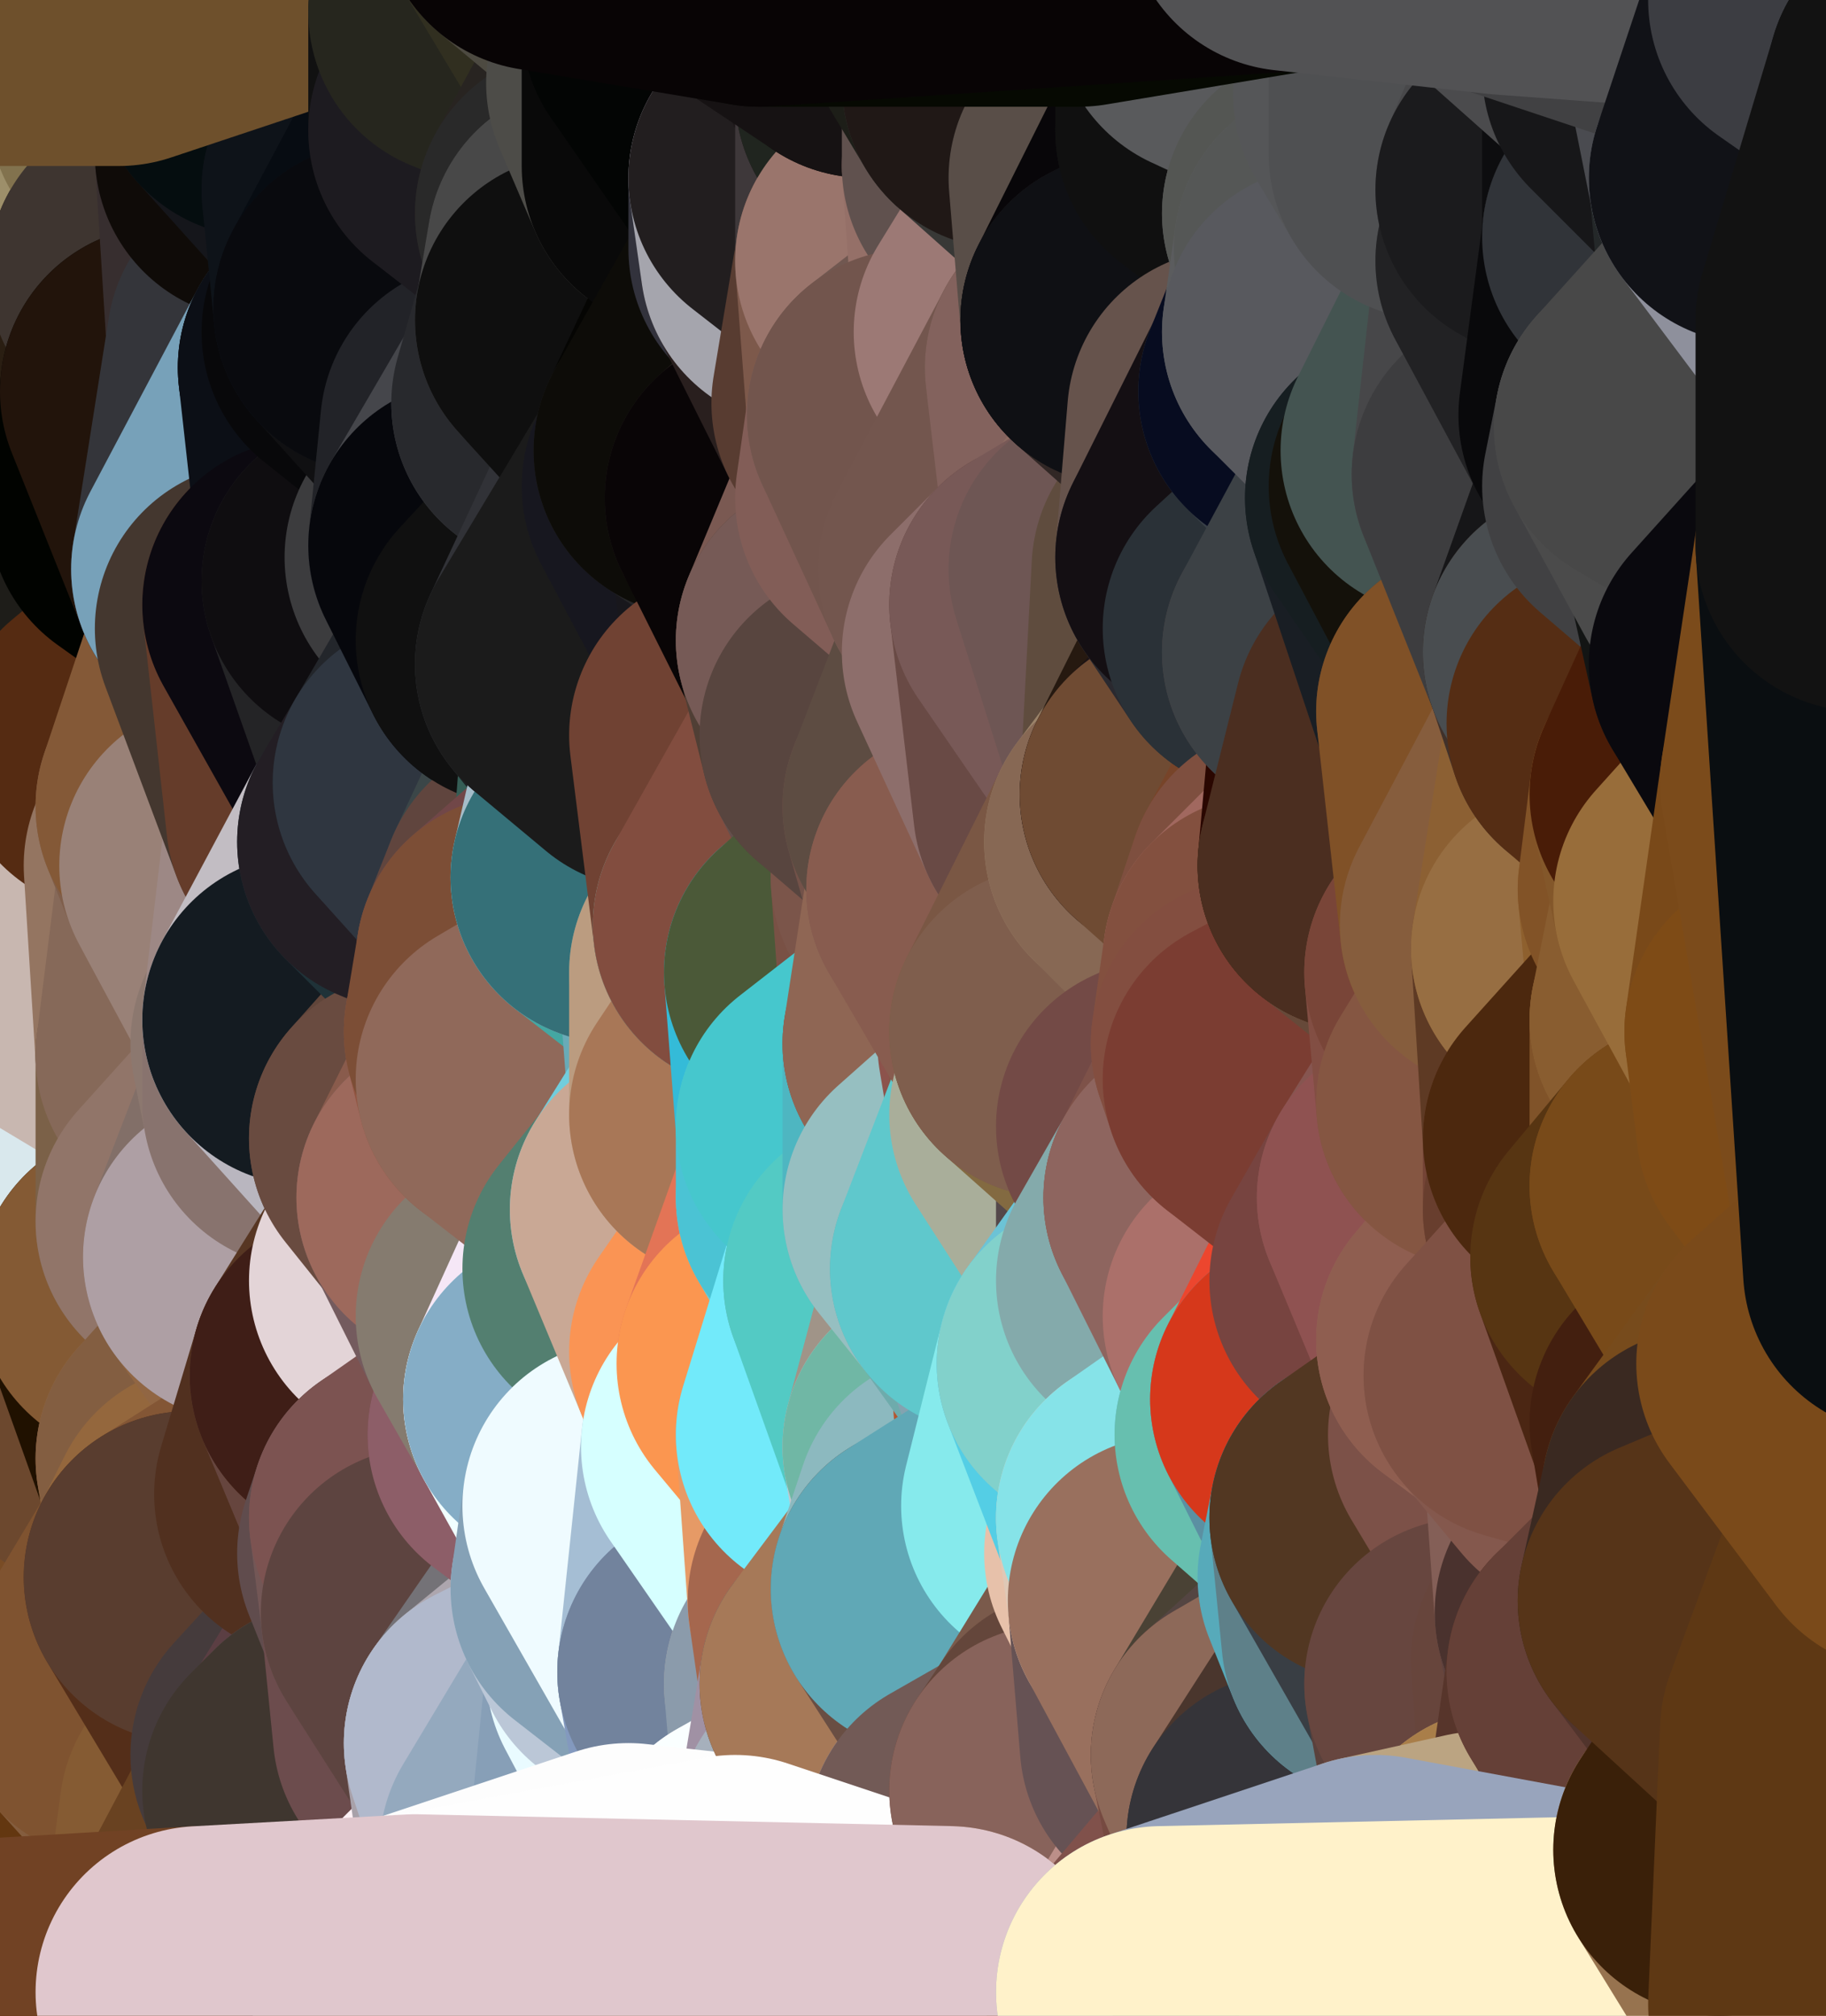 <?xml version="1.0" standalone="yes"?>
<svg width="154" height="170" xmlns="http://www.w3.org/2000/svg" version="1.1" ><rect width="100%" height="100%" fill="#808080" stroke="none"/><polygon points="-9,60 -9,160 -5,103" fill="rgba(83, 10, 27, 1)" stroke="rgba(83, 10, 27, 1)" stroke-width="28" stroke-linejoin="round"/>
		<polygon points="-9,60 -6,40 -4,3" fill="rgba(35, 26, 17, 1)" stroke="rgba(35, 26, 17, 1)" stroke-width="28" stroke-linejoin="round"/>
		<polygon points="-9,60 -5,103 -1,80" fill="rgba(84, 22, 23, 1)" stroke="rgba(84, 22, 23, 1)" stroke-width="28" stroke-linejoin="round"/>
		<polygon points="-9,160 0,169 0,163" fill="rgba(76, 14, 19, 1)" stroke="rgba(76, 14, 19, 1)" stroke-width="28" stroke-linejoin="round"/>
		<polygon points="-5,103 -9,160 0,123" fill="rgba(87, 16, 30, 1)" stroke="rgba(87, 16, 30, 1)" stroke-width="28" stroke-linejoin="round"/>
		<polygon points="-9,160 -1,140 0,123" fill="rgba(85, 14, 30, 1)" stroke="rgba(85, 14, 30, 1)" stroke-width="28" stroke-linejoin="round"/>
		<polygon points="-1,80 -5,103 0,83" fill="rgba(99, 70, 72, 1)" stroke="rgba(99, 70, 72, 1)" stroke-width="28" stroke-linejoin="round"/>
		<polygon points="-5,103 0,123 3,113" fill="rgba(87, 17, 28, 1)" stroke="rgba(87, 17, 28, 1)" stroke-width="28" stroke-linejoin="round"/>
		<polygon points="-9,60 -1,80 0,63" fill="rgba(94, 27, 36, 1)" stroke="rgba(94, 27, 36, 1)" stroke-width="28" stroke-linejoin="round"/>
		<polygon points="-4,3 4,20 4,13" fill="rgba(77, 51, 18, 1)" stroke="rgba(77, 51, 18, 1)" stroke-width="28" stroke-linejoin="round"/>
		<polygon points="-4,3 -6,40 4,20" fill="rgba(121, 91, 65, 1)" stroke="rgba(121, 91, 65, 1)" stroke-width="28" stroke-linejoin="round"/>
		<polygon points="4,20 -6,40 5,23" fill="rgba(32, 29, 14, 1)" stroke="rgba(32, 29, 14, 1)" stroke-width="28" stroke-linejoin="round"/>
		<polygon points="-6,40 -9,60 2,43" fill="rgba(56, 40, 25, 1)" stroke="rgba(56, 40, 25, 1)" stroke-width="28" stroke-linejoin="round"/>
		<polygon points="-9,60 0,63 8,53" fill="rgba(13, 18, 14, 1)" stroke="rgba(13, 18, 14, 1)" stroke-width="28" stroke-linejoin="round"/>
		<polygon points="2,43 -9,60 8,53" fill="rgba(11, 0, 4, 1)" stroke="rgba(11, 0, 4, 1)" stroke-width="28" stroke-linejoin="round"/>
		<polygon points="0,83 -5,103 8,93" fill="rgba(136, 116, 118, 1)" stroke="rgba(136, 116, 118, 1)" stroke-width="28" stroke-linejoin="round"/>
		<polygon points="-5,103 8,100 8,93" fill="rgba(87, 22, 30, 1)" stroke="rgba(87, 22, 30, 1)" stroke-width="28" stroke-linejoin="round"/>
		<polygon points="-1,140 -9,160 8,153" fill="rgba(84, 16, 29, 1)" stroke="rgba(84, 16, 29, 1)" stroke-width="28" stroke-linejoin="round"/>
		<polygon points="-9,160 0,163 8,153" fill="rgba(83, 15, 28, 1)" stroke="rgba(83, 15, 28, 1)" stroke-width="28" stroke-linejoin="round"/>
		<polygon points="3,113 0,123 8,120" fill="rgba(87, 18, 23, 1)" stroke="rgba(87, 18, 23, 1)" stroke-width="28" stroke-linejoin="round"/>
		<polygon points="-1,80 0,83 7,83" fill="rgba(89, 28, 25, 1)" stroke="rgba(89, 28, 25, 1)" stroke-width="28" stroke-linejoin="round"/>
		<polygon points="0,0 -4,3 4,13" fill="rgba(139, 110, 68, 1)" stroke="rgba(139, 110, 68, 1)" stroke-width="28" stroke-linejoin="round"/>
		<polygon points="0,123 -1,140 9,133" fill="rgba(77, 7, 18, 1)" stroke="rgba(77, 7, 18, 1)" stroke-width="28" stroke-linejoin="round"/>
		<polygon points="7,83 0,83 8,93" fill="rgba(79, 19, 29, 1)" stroke="rgba(79, 19, 29, 1)" stroke-width="28" stroke-linejoin="round"/>
		<polygon points="7,143 -1,140 8,153" fill="rgba(74, 13, 8, 1)" stroke="rgba(74, 13, 8, 1)" stroke-width="28" stroke-linejoin="round"/>
		<polygon points="-1,140 7,143 9,133" fill="rgba(75, 14, 11, 1)" stroke="rgba(75, 14, 11, 1)" stroke-width="28" stroke-linejoin="round"/>
		<polygon points="-5,103 3,113 8,100" fill="rgba(91, 12, 31, 1)" stroke="rgba(91, 12, 31, 1)" stroke-width="28" stroke-linejoin="round"/>
		<polygon points="-6,40 2,43 11,33" fill="rgba(41, 23, 19, 1)" stroke="rgba(41, 23, 19, 1)" stroke-width="28" stroke-linejoin="round"/>
		<polygon points="5,23 -6,40 11,33" fill="rgba(99, 97, 85, 1)" stroke="rgba(99, 97, 85, 1)" stroke-width="28" stroke-linejoin="round"/>
		<polygon points="8,53 0,63 10,63" fill="rgba(32, 16, 3, 1)" stroke="rgba(32, 16, 3, 1)" stroke-width="28" stroke-linejoin="round"/>
		<polygon points="8,100 3,113 12,109" fill="rgba(53, 24, 10, 1)" stroke="rgba(53, 24, 10, 1)" stroke-width="28" stroke-linejoin="round"/>
		<polygon points="0,0 4,13 10,0" fill="rgba(144, 109, 69, 1)" stroke="rgba(144, 109, 69, 1)" stroke-width="28" stroke-linejoin="round"/>
		<polygon points="8,120 0,123 9,133" fill="rgba(71, 15, 0, 1)" stroke="rgba(71, 15, 0, 1)" stroke-width="28" stroke-linejoin="round"/>
		<polygon points="10,0 4,13 13,9" fill="rgba(164, 130, 93, 1)" stroke="rgba(164, 130, 93, 1)" stroke-width="28" stroke-linejoin="round"/>
		<polygon points="7,143 8,153 10,143" fill="rgba(119, 66, 32, 1)" stroke="rgba(119, 66, 32, 1)" stroke-width="28" stroke-linejoin="round"/>
		<polygon points="9,133 7,143 10,143" fill="rgba(122, 76, 42, 1)" stroke="rgba(122, 76, 42, 1)" stroke-width="28" stroke-linejoin="round"/>
		<polygon points="5,23 11,33 13,23" fill="rgba(68, 58, 49, 1)" stroke="rgba(68, 58, 49, 1)" stroke-width="28" stroke-linejoin="round"/>
		<polygon points="4,20 5,23 13,23" fill="rgba(122, 101, 72, 1)" stroke="rgba(122, 101, 72, 1)" stroke-width="28" stroke-linejoin="round"/>
		<polygon points="2,43 8,53 13,43" fill="rgba(46, 32, 19, 1)" stroke="rgba(46, 32, 19, 1)" stroke-width="28" stroke-linejoin="round"/>
		<polygon points="11,33 2,43 13,43" fill="rgba(95, 83, 71, 1)" stroke="rgba(95, 83, 71, 1)" stroke-width="28" stroke-linejoin="round"/>
		<polygon points="3,113 8,120 12,109" fill="rgba(61, 32, 16, 1)" stroke="rgba(61, 32, 16, 1)" stroke-width="28" stroke-linejoin="round"/>
		<polygon points="0,63 -1,80 10,63" fill="rgba(87, 12, 17, 1)" stroke="rgba(87, 12, 17, 1)" stroke-width="28" stroke-linejoin="round"/>
		<polygon points="-1,80 7,83 16,73" fill="rgba(172, 132, 132, 1)" stroke="rgba(172, 132, 132, 1)" stroke-width="28" stroke-linejoin="round"/>
		<polygon points="10,63 -1,80 16,73" fill="rgba(138, 100, 91, 1)" stroke="rgba(138, 100, 91, 1)" stroke-width="28" stroke-linejoin="round"/>
		<polygon points="8,120 9,133 17,123" fill="rgba(118, 73, 32, 1)" stroke="rgba(118, 73, 32, 1)" stroke-width="28" stroke-linejoin="round"/>
		<polygon points="7,83 8,93 17,89" fill="rgba(142, 118, 114, 1)" stroke="rgba(142, 118, 114, 1)" stroke-width="28" stroke-linejoin="round"/>
		<polygon points="0,163 0,169 17,168" fill="rgba(71, 14, 5, 1)" stroke="rgba(71, 14, 5, 1)" stroke-width="28" stroke-linejoin="round"/>
		<polygon points="8,100 12,109 17,103" fill="rgba(139, 94, 55, 1)" stroke="rgba(139, 94, 55, 1)" stroke-width="28" stroke-linejoin="round"/>
		<polygon points="10,63 16,73 17,68" fill="rgba(134, 88, 54, 1)" stroke="rgba(134, 88, 54, 1)" stroke-width="28" stroke-linejoin="round"/>
		<polygon points="11,33 13,43 14,33" fill="rgba(55, 40, 21, 1)" stroke="rgba(55, 40, 21, 1)" stroke-width="28" stroke-linejoin="round"/>
		<polygon points="13,23 11,33 14,33" fill="rgba(23, 12, 6, 1)" stroke="rgba(23, 12, 6, 1)" stroke-width="28" stroke-linejoin="round"/>
		<polygon points="4,13 4,20 13,23" fill="rgba(143, 110, 69, 1)" stroke="rgba(143, 110, 69, 1)" stroke-width="28" stroke-linejoin="round"/>
		<polygon points="9,133 16,133 18,129" fill="rgba(118, 70, 34, 1)" stroke="rgba(118, 70, 34, 1)" stroke-width="28" stroke-linejoin="round"/>
		<polygon points="17,123 9,133 18,129" fill="rgba(116, 70, 34, 1)" stroke="rgba(116, 70, 34, 1)" stroke-width="28" stroke-linejoin="round"/>
		<polygon points="8,153 0,163 17,168" fill="rgba(109, 62, 18, 1)" stroke="rgba(109, 62, 18, 1)" stroke-width="28" stroke-linejoin="round"/>
		<polygon points="9,133 10,143 16,133" fill="rgba(121, 76, 37, 1)" stroke="rgba(121, 76, 37, 1)" stroke-width="28" stroke-linejoin="round"/>
		<polygon points="13,9 4,13 13,23" fill="rgba(131, 103, 66, 1)" stroke="rgba(131, 103, 66, 1)" stroke-width="28" stroke-linejoin="round"/>
		<polygon points="10,0 13,9 19,3" fill="rgba(109, 83, 46, 1)" stroke="rgba(109, 83, 46, 1)" stroke-width="28" stroke-linejoin="round"/>
		<polygon points="13,43 8,53 20,48" fill="rgba(65, 55, 46, 1)" stroke="rgba(65, 55, 46, 1)" stroke-width="28" stroke-linejoin="round"/>
		<polygon points="17,68 16,73 19,73" fill="rgba(142, 107, 85, 1)" stroke="rgba(142, 107, 85, 1)" stroke-width="28" stroke-linejoin="round"/>
		<polygon points="10,143 8,153 19,153" fill="rgba(112, 67, 26, 1)" stroke="rgba(112, 67, 26, 1)" stroke-width="28" stroke-linejoin="round"/>
		<polygon points="17,103 12,109 21,106" fill="rgba(136, 92, 55, 1)" stroke="rgba(136, 92, 55, 1)" stroke-width="28" stroke-linejoin="round"/>
		<polygon points="12,109 8,120 17,123" fill="rgba(108, 72, 46, 1)" stroke="rgba(108, 72, 46, 1)" stroke-width="28" stroke-linejoin="round"/>
		<polygon points="8,93 8,100 17,103" fill="rgba(101, 77, 65, 1)" stroke="rgba(101, 77, 65, 1)" stroke-width="28" stroke-linejoin="round"/>
		<polygon points="8,53 10,63 22,53" fill="rgba(18, 13, 9, 1)" stroke="rgba(18, 13, 9, 1)" stroke-width="28" stroke-linejoin="round"/>
		<polygon points="20,48 8,53 22,53" fill="rgba(30, 29, 25, 1)" stroke="rgba(30, 29, 25, 1)" stroke-width="28" stroke-linejoin="round"/>
		<polygon points="19,3 13,9 22,6" fill="rgba(99, 76, 34, 1)" stroke="rgba(99, 76, 34, 1)" stroke-width="28" stroke-linejoin="round"/>
		<polygon points="13,9 13,23 22,13" fill="rgba(157, 143, 106, 1)" stroke="rgba(157, 143, 106, 1)" stroke-width="28" stroke-linejoin="round"/>
		<polygon points="8,153 17,168 19,153" fill="rgba(99, 55, 16, 1)" stroke="rgba(99, 55, 16, 1)" stroke-width="28" stroke-linejoin="round"/>
		<polygon points="8,93 17,103 17,89" fill="rgba(217, 232, 237, 1)" stroke="rgba(217, 232, 237, 1)" stroke-width="28" stroke-linejoin="round"/>
		<polygon points="13,23 14,33 23,29" fill="rgba(42, 30, 18, 1)" stroke="rgba(42, 30, 18, 1)" stroke-width="28" stroke-linejoin="round"/>
		<polygon points="13,9 22,13 22,6" fill="rgba(130, 114, 78, 1)" stroke="rgba(130, 114, 78, 1)" stroke-width="28" stroke-linejoin="round"/>
		<polygon points="16,73 7,83 17,89" fill="rgba(200, 183, 176, 1)" stroke="rgba(200, 183, 176, 1)" stroke-width="28" stroke-linejoin="round"/>
		<polygon points="10,143 19,153 25,148" fill="rgba(132, 93, 62, 1)" stroke="rgba(132, 93, 62, 1)" stroke-width="28" stroke-linejoin="round"/>
		<polygon points="10,63 17,68 22,53" fill="rgba(85, 43, 18, 1)" stroke="rgba(85, 43, 18, 1)" stroke-width="28" stroke-linejoin="round"/>
		<polygon points="16,73 17,89 19,73" fill="rgba(148, 117, 97, 1)" stroke="rgba(148, 117, 97, 1)" stroke-width="28" stroke-linejoin="round"/>
		<polygon points="20,48 22,53 26,51" fill="rgba(42, 37, 44, 1)" stroke="rgba(42, 37, 44, 1)" stroke-width="28" stroke-linejoin="round"/>
		<polygon points="17,89 25,88 26,86" fill="rgba(131, 102, 84, 1)" stroke="rgba(131, 102, 84, 1)" stroke-width="28" stroke-linejoin="round"/>
		<polygon points="12,109 17,123 26,113" fill="rgba(32, 17, 0, 1)" stroke="rgba(32, 17, 0, 1)" stroke-width="28" stroke-linejoin="round"/>
		<polygon points="21,106 12,109 26,113" fill="rgba(132, 90, 52, 1)" stroke="rgba(132, 90, 52, 1)" stroke-width="28" stroke-linejoin="round"/>
		<polygon points="25,148 19,153 26,151" fill="rgba(115, 81, 54, 1)" stroke="rgba(115, 81, 54, 1)" stroke-width="28" stroke-linejoin="round"/>
		<polygon points="17,89 17,103 26,93" fill="rgba(123, 97, 72, 1)" stroke="rgba(123, 97, 72, 1)" stroke-width="28" stroke-linejoin="round"/>
		<polygon points="25,88 17,89 26,93" fill="rgba(131, 100, 80, 1)" stroke="rgba(131, 100, 80, 1)" stroke-width="28" stroke-linejoin="round"/>
		<polygon points="17,123 18,129 27,126" fill="rgba(150, 105, 64, 1)" stroke="rgba(150, 105, 64, 1)" stroke-width="28" stroke-linejoin="round"/>
		<polygon points="19,73 17,89 26,86" fill="rgba(134, 105, 89, 1)" stroke="rgba(134, 105, 89, 1)" stroke-width="28" stroke-linejoin="round"/>
		<polygon points="16,133 10,143 25,148" fill="rgba(127, 83, 48, 1)" stroke="rgba(127, 83, 48, 1)" stroke-width="28" stroke-linejoin="round"/>
		<polygon points="17,68 19,73 28,69" fill="rgba(127, 94, 75, 1)" stroke="rgba(127, 94, 75, 1)" stroke-width="28" stroke-linejoin="round"/>
		<polygon points="10,0 19,3 28,-6" fill="rgba(62, 41, 14, 1)" stroke="rgba(62, 41, 14, 1)" stroke-width="28" stroke-linejoin="round"/>
		<polygon points="25,148 26,151 28,149" fill="rgba(33, 20, 14, 1)" stroke="rgba(33, 20, 14, 1)" stroke-width="28" stroke-linejoin="round"/>
		<polygon points="17,103 21,106 26,93" fill="rgba(145, 117, 105, 1)" stroke="rgba(145, 117, 105, 1)" stroke-width="28" stroke-linejoin="round"/>
		<polygon points="22,13 13,23 23,29" fill="rgba(62, 53, 48, 1)" stroke="rgba(62, 53, 48, 1)" stroke-width="28" stroke-linejoin="round"/>
		<polygon points="26,113 17,123 27,126" fill="rgba(131, 94, 65, 1)" stroke="rgba(131, 94, 65, 1)" stroke-width="28" stroke-linejoin="round"/>
		<polygon points="14,33 13,43 20,48" fill="rgba(1, 3, 0, 1)" stroke="rgba(1, 3, 0, 1)" stroke-width="28" stroke-linejoin="round"/>
		<polygon points="23,29 29,31 31,28" fill="rgba(4, 14, 26, 1)" stroke="rgba(4, 14, 26, 1)" stroke-width="28" stroke-linejoin="round"/>
		<polygon points="26,113 27,126 30,116" fill="rgba(65, 43, 30, 1)" stroke="rgba(65, 43, 30, 1)" stroke-width="28" stroke-linejoin="round"/>
		<polygon points="22,53 17,68 28,69" fill="rgba(132, 89, 55, 1)" stroke="rgba(132, 89, 55, 1)" stroke-width="28" stroke-linejoin="round"/>
		<polygon points="19,3 22,6 28,-6" fill="rgba(42, 30, 18, 1)" stroke="rgba(42, 30, 18, 1)" stroke-width="28" stroke-linejoin="round"/>
		<polygon points="14,33 20,48 23,29" fill="rgba(34, 20, 11, 1)" stroke="rgba(34, 20, 11, 1)" stroke-width="28" stroke-linejoin="round"/>
		<polygon points="31,16 23,29 32,26" fill="rgba(14, 12, 13, 1)" stroke="rgba(14, 12, 13, 1)" stroke-width="28" stroke-linejoin="round"/>
		<polygon points="23,29 31,28 32,26" fill="rgba(12, 19, 25, 1)" stroke="rgba(12, 19, 25, 1)" stroke-width="28" stroke-linejoin="round"/>
		<polygon points="20,48 26,51 31,49" fill="rgba(70, 67, 78, 1)" stroke="rgba(70, 67, 78, 1)" stroke-width="28" stroke-linejoin="round"/>
		<polygon points="22,13 23,29 31,16" fill="rgba(55, 46, 47, 1)" stroke="rgba(55, 46, 47, 1)" stroke-width="28" stroke-linejoin="round"/>
		<polygon points="23,29 20,48 29,31" fill="rgba(52, 53, 58, 1)" stroke="rgba(52, 53, 58, 1)" stroke-width="28" stroke-linejoin="round"/>
		<polygon points="19,73 26,86 28,69" fill="rgba(153, 129, 119, 1)" stroke="rgba(153, 129, 119, 1)" stroke-width="28" stroke-linejoin="round"/>
		<polygon points="18,129 16,133 27,126" fill="rgba(148, 103, 61, 1)" stroke="rgba(148, 103, 61, 1)" stroke-width="28" stroke-linejoin="round"/>
		<polygon points="27,126 34,131 35,128" fill="rgba(86, 62, 52, 1)" stroke="rgba(86, 62, 52, 1)" stroke-width="28" stroke-linejoin="round"/>
		<polygon points="26,113 30,116 35,108" fill="rgba(151, 104, 76, 1)" stroke="rgba(151, 104, 76, 1)" stroke-width="28" stroke-linejoin="round"/>
		<polygon points="21,106 26,113 35,108" fill="rgba(145, 102, 67, 1)" stroke="rgba(145, 102, 67, 1)" stroke-width="28" stroke-linejoin="round"/>
		<polygon points="28,69 34,71 35,67" fill="rgba(162, 142, 143, 1)" stroke="rgba(162, 142, 143, 1)" stroke-width="28" stroke-linejoin="round"/>
		<polygon points="27,126 16,133 34,131" fill="rgba(131, 86, 53, 1)" stroke="rgba(131, 86, 53, 1)" stroke-width="28" stroke-linejoin="round"/>
		<polygon points="22,6 22,13 31,16" fill="rgba(15, 11, 8, 1)" stroke="rgba(15, 11, 8, 1)" stroke-width="28" stroke-linejoin="round"/>
		<polygon points="19,153 17,168 26,151" fill="rgba(133, 91, 51, 1)" stroke="rgba(133, 91, 51, 1)" stroke-width="28" stroke-linejoin="round"/>
		<polygon points="16,133 25,148 36,136" fill="rgba(84, 46, 25, 1)" stroke="rgba(84, 46, 25, 1)" stroke-width="28" stroke-linejoin="round"/>
		<polygon points="34,131 16,133 36,136" fill="rgba(89, 61, 47, 1)" stroke="rgba(89, 61, 47, 1)" stroke-width="28" stroke-linejoin="round"/>
		<polygon points="26,151 17,168 35,167" fill="rgba(105, 66, 33, 1)" stroke="rgba(105, 66, 33, 1)" stroke-width="28" stroke-linejoin="round"/>
		<polygon points="26,93 21,106 35,96" fill="rgba(130, 111, 104, 1)" stroke="rgba(130, 111, 104, 1)" stroke-width="28" stroke-linejoin="round"/>
		<polygon points="29,31 20,48 31,49" fill="rgba(119, 161, 185, 1)" stroke="rgba(119, 161, 185, 1)" stroke-width="28" stroke-linejoin="round"/>
		<polygon points="25,88 26,93 26,86" fill="rgba(140, 120, 111, 1)" stroke="rgba(140, 120, 111, 1)" stroke-width="28" stroke-linejoin="round"/>
		<polygon points="22,6 31,16 37,8" fill="rgba(21, 22, 27, 1)" stroke="rgba(21, 22, 27, 1)" stroke-width="28" stroke-linejoin="round"/>
		<polygon points="25,148 28,149 36,136" fill="rgba(69, 59, 60, 1)" stroke="rgba(69, 59, 60, 1)" stroke-width="28" stroke-linejoin="round"/>
		<polygon points="21,106 35,108 35,96" fill="rgba(174, 159, 164, 1)" stroke="rgba(174, 159, 164, 1)" stroke-width="28" stroke-linejoin="round"/>
		<polygon points="28,69 26,86 34,71" fill="rgba(157, 136, 133, 1)" stroke="rgba(157, 136, 133, 1)" stroke-width="28" stroke-linejoin="round"/>
		<polygon points="26,51 22,53 28,69" fill="rgba(68, 55, 47, 1)" stroke="rgba(68, 55, 47, 1)" stroke-width="28" stroke-linejoin="round"/>
		<polygon points="36,136 28,149 37,146" fill="rgba(91, 62, 67, 1)" stroke="rgba(91, 62, 67, 1)" stroke-width="28" stroke-linejoin="round"/>
		<polygon points="28,-6 22,6 37,8" fill="rgba(5, 13, 15, 1)" stroke="rgba(5, 13, 15, 1)" stroke-width="28" stroke-linejoin="round"/>
		<polygon points="30,116 27,126 35,128" fill="rgba(81, 48, 31, 1)" stroke="rgba(81, 48, 31, 1)" stroke-width="28" stroke-linejoin="round"/>
		<polygon points="26,51 28,69 35,67" fill="rgba(101, 60, 42, 1)" stroke="rgba(101, 60, 42, 1)" stroke-width="28" stroke-linejoin="round"/>
		<polygon points="35,96 35,108 39,101" fill="rgba(74, 50, 40, 1)" stroke="rgba(74, 50, 40, 1)" stroke-width="28" stroke-linejoin="round"/>
		<polygon points="26,86 26,93 35,96" fill="rgba(136, 115, 110, 1)" stroke="rgba(136, 115, 110, 1)" stroke-width="28" stroke-linejoin="round"/>
		<polygon points="28,-6 37,8 40,1" fill="rgba(13, 17, 26, 1)" stroke="rgba(13, 17, 26, 1)" stroke-width="28" stroke-linejoin="round"/>
		<polygon points="37,8 31,16 40,11" fill="rgba(14, 19, 25, 1)" stroke="rgba(14, 19, 25, 1)" stroke-width="28" stroke-linejoin="round"/>
		<polygon points="31,28 29,31 41,36" fill="rgba(4, 4, 6, 1)" stroke="rgba(4, 4, 6, 1)" stroke-width="28" stroke-linejoin="round"/>
		<polygon points="29,31 38,47 41,36" fill="rgba(13, 14, 19, 1)" stroke="rgba(13, 14, 19, 1)" stroke-width="28" stroke-linejoin="round"/>
		<polygon points="38,47 40,46 41,36" fill="rgba(26, 27, 32, 1)" stroke="rgba(26, 27, 32, 1)" stroke-width="28" stroke-linejoin="round"/>
		<polygon points="29,31 31,49 38,47" fill="rgba(12, 15, 22, 1)" stroke="rgba(12, 15, 22, 1)" stroke-width="28" stroke-linejoin="round"/>
		<polygon points="35,67 34,71 37,66" fill="rgba(151, 147, 148, 1)" stroke="rgba(151, 147, 148, 1)" stroke-width="28" stroke-linejoin="round"/>
		<polygon points="31,49 35,67 37,66" fill="rgba(69, 43, 26, 1)" stroke="rgba(69, 43, 26, 1)" stroke-width="28" stroke-linejoin="round"/>
		<polygon points="31,49 26,51 35,67" fill="rgba(12, 9, 16, 1)" stroke="rgba(12, 9, 16, 1)" stroke-width="28" stroke-linejoin="round"/>
		<polygon points="26,86 35,96 43,87" fill="rgba(185, 182, 191, 1)" stroke="rgba(185, 182, 191, 1)" stroke-width="28" stroke-linejoin="round"/>
		<polygon points="34,71 26,86 44,81" fill="rgba(194, 189, 195, 1)" stroke="rgba(194, 189, 195, 1)" stroke-width="28" stroke-linejoin="round"/>
		<polygon points="26,86 43,87 44,81" fill="rgba(20, 27, 33, 1)" stroke="rgba(20, 27, 33, 1)" stroke-width="28" stroke-linejoin="round"/>
		<polygon points="43,87 35,96 44,91" fill="rgba(96, 69, 58, 1)" stroke="rgba(96, 69, 58, 1)" stroke-width="28" stroke-linejoin="round"/>
		<polygon points="43,147 37,146 44,154" fill="rgba(123, 91, 80, 1)" stroke="rgba(123, 91, 80, 1)" stroke-width="28" stroke-linejoin="round"/>
		<polygon points="28,149 35,167 44,154" fill="rgba(72, 66, 70, 1)" stroke="rgba(72, 66, 70, 1)" stroke-width="28" stroke-linejoin="round"/>
		<polygon points="37,146 28,149 44,154" fill="rgba(101, 78, 72, 1)" stroke="rgba(101, 78, 72, 1)" stroke-width="28" stroke-linejoin="round"/>
		<polygon points="31,49 37,66 44,54" fill="rgba(36, 36, 38, 1)" stroke="rgba(36, 36, 38, 1)" stroke-width="28" stroke-linejoin="round"/>
		<polygon points="38,47 31,49 44,54" fill="rgba(15, 13, 16, 1)" stroke="rgba(15, 13, 16, 1)" stroke-width="28" stroke-linejoin="round"/>
		<polygon points="32,26 31,28 41,36" fill="rgba(8, 8, 10, 1)" stroke="rgba(8, 8, 10, 1)" stroke-width="28" stroke-linejoin="round"/>
		<polygon points="28,149 26,151 35,167" fill="rgba(63, 54, 47, 1)" stroke="rgba(63, 54, 47, 1)" stroke-width="28" stroke-linejoin="round"/>
		<polygon points="30,116 35,128 45,121" fill="rgba(102, 69, 62, 1)" stroke="rgba(102, 69, 62, 1)" stroke-width="28" stroke-linejoin="round"/>
		<polygon points="35,108 30,116 44,111" fill="rgba(87, 54, 35, 1)" stroke="rgba(87, 54, 35, 1)" stroke-width="28" stroke-linejoin="round"/>
		<polygon points="40,46 38,47 44,54" fill="rgba(60, 60, 62, 1)" stroke="rgba(60, 60, 62, 1)" stroke-width="28" stroke-linejoin="round"/>
		<polygon points="34,71 44,81 46,76" fill="rgba(31, 50, 56, 1)" stroke="rgba(31, 50, 56, 1)" stroke-width="28" stroke-linejoin="round"/>
		<polygon points="28,-6 40,1 46,-8" fill="rgba(14, 17, 22, 1)" stroke="rgba(14, 17, 22, 1)" stroke-width="28" stroke-linejoin="round"/>
		<polygon points="44,111 30,116 45,121" fill="rgba(63, 30, 23, 1)" stroke="rgba(63, 30, 23, 1)" stroke-width="28" stroke-linejoin="round"/>
		<polygon points="39,101 35,108 44,111" fill="rgba(227, 212, 215, 1)" stroke="rgba(227, 212, 215, 1)" stroke-width="28" stroke-linejoin="round"/>
		<polygon points="35,96 39,101 44,91" fill="rgba(105, 75, 64, 1)" stroke="rgba(105, 75, 64, 1)" stroke-width="28" stroke-linejoin="round"/>
		<polygon points="35,128 34,131 36,136" fill="rgba(96, 76, 77, 1)" stroke="rgba(96, 76, 77, 1)" stroke-width="28" stroke-linejoin="round"/>
		<polygon points="37,66 34,71 46,76" fill="rgba(35, 30, 36, 1)" stroke="rgba(35, 30, 36, 1)" stroke-width="28" stroke-linejoin="round"/>
		<polygon points="44,154 35,167 46,156" fill="rgba(87, 99, 97, 1)" stroke="rgba(87, 99, 97, 1)" stroke-width="28" stroke-linejoin="round"/>
		<polygon points="36,136 37,146 43,147" fill="rgba(108, 76, 77, 1)" stroke="rgba(108, 76, 77, 1)" stroke-width="28" stroke-linejoin="round"/>
		<polygon points="37,8 40,11 40,1" fill="rgba(14, 17, 22, 1)" stroke="rgba(14, 17, 22, 1)" stroke-width="28" stroke-linejoin="round"/>
		<polygon points="44,111 45,121 48,118" fill="rgba(79, 40, 35, 1)" stroke="rgba(79, 40, 35, 1)" stroke-width="28" stroke-linejoin="round"/>
		<polygon points="31,16 32,26 40,11" fill="rgba(14, 19, 25, 1)" stroke="rgba(14, 19, 25, 1)" stroke-width="28" stroke-linejoin="round"/>
		<polygon points="32,26 41,36 49,27" fill="rgba(16, 16, 18, 1)" stroke="rgba(16, 16, 18, 1)" stroke-width="28" stroke-linejoin="round"/>
		<polygon points="41,36 47,34 49,27" fill="rgba(36, 37, 41, 1)" stroke="rgba(36, 37, 41, 1)" stroke-width="28" stroke-linejoin="round"/>
		<polygon points="40,11 32,26 49,18" fill="rgba(7, 12, 18, 1)" stroke="rgba(7, 12, 18, 1)" stroke-width="28" stroke-linejoin="round"/>
		<polygon points="49,18 32,26 50,21" fill="rgba(11, 14, 21, 1)" stroke="rgba(11, 14, 21, 1)" stroke-width="28" stroke-linejoin="round"/>
		<polygon points="32,26 49,27 50,21" fill="rgba(9, 10, 14, 1)" stroke="rgba(9, 10, 14, 1)" stroke-width="28" stroke-linejoin="round"/>
		<polygon points="44,54 37,66 49,56" fill="rgba(35, 38, 43, 1)" stroke="rgba(35, 38, 43, 1)" stroke-width="28" stroke-linejoin="round"/>
		<polygon points="0,0 10,0 28,-6" fill="rgba(110, 80, 44, 1)" stroke="rgba(110, 80, 44, 1)" stroke-width="28" stroke-linejoin="round"/>
		<polygon points="35,128 36,136 52,134" fill="rgba(115, 87, 86, 1)" stroke="rgba(115, 87, 86, 1)" stroke-width="28" stroke-linejoin="round"/>
		<polygon points="45,121 35,128 52,134" fill="rgba(124, 83, 81, 1)" stroke="rgba(124, 83, 81, 1)" stroke-width="28" stroke-linejoin="round"/>
		<polygon points="49,56 37,66 53,61" fill="rgba(29, 32, 37, 1)" stroke="rgba(29, 32, 37, 1)" stroke-width="28" stroke-linejoin="round"/>
		<polygon points="45,121 52,134 53,127" fill="rgba(112, 68, 69, 1)" stroke="rgba(112, 68, 69, 1)" stroke-width="28" stroke-linejoin="round"/>
		<polygon points="44,91 39,101 53,98" fill="rgba(137, 91, 76, 1)" stroke="rgba(137, 91, 76, 1)" stroke-width="28" stroke-linejoin="round"/>
		<polygon points="39,101 44,111 53,107" fill="rgba(116, 91, 94, 1)" stroke="rgba(116, 91, 94, 1)" stroke-width="28" stroke-linejoin="round"/>
		<polygon points="36,136 43,147 52,134" fill="rgba(93, 68, 64, 1)" stroke="rgba(93, 68, 64, 1)" stroke-width="28" stroke-linejoin="round"/>
		<polygon points="41,36 40,46 47,34" fill="rgba(34, 35, 40, 1)" stroke="rgba(34, 35, 40, 1)" stroke-width="28" stroke-linejoin="round"/>
		<polygon points="52,134 43,147 54,138" fill="rgba(116, 114, 119, 1)" stroke="rgba(116, 114, 119, 1)" stroke-width="28" stroke-linejoin="round"/>
		<polygon points="46,156 35,167 53,161" fill="rgba(255, 241, 245, 1)" stroke="rgba(255, 241, 245, 1)" stroke-width="28" stroke-linejoin="round"/>
		<polygon points="39,101 53,107 53,98" fill="rgba(157, 105, 92, 1)" stroke="rgba(157, 105, 92, 1)" stroke-width="28" stroke-linejoin="round"/>
		<polygon points="40,1 40,11 55,7" fill="rgba(17, 17, 17, 1)" stroke="rgba(17, 17, 17, 1)" stroke-width="28" stroke-linejoin="round"/>
		<polygon points="40,11 49,18 55,7" fill="rgba(29, 27, 32, 1)" stroke="rgba(29, 27, 32, 1)" stroke-width="28" stroke-linejoin="round"/>
		<polygon points="54,138 43,147 55,141" fill="rgba(173, 166, 174, 1)" stroke="rgba(173, 166, 174, 1)" stroke-width="28" stroke-linejoin="round"/>
		<polygon points="37,66 46,76 53,61" fill="rgba(47, 54, 64, 1)" stroke="rgba(47, 54, 64, 1)" stroke-width="28" stroke-linejoin="round"/>
		<polygon points="46,76 52,74 53,61" fill="rgba(59, 70, 72, 1)" stroke="rgba(59, 70, 72, 1)" stroke-width="28" stroke-linejoin="round"/>
		<polygon points="48,118 45,121 53,127" fill="rgba(141, 94, 104, 1)" stroke="rgba(141, 94, 104, 1)" stroke-width="28" stroke-linejoin="round"/>
		<polygon points="47,34 40,46 56,41" fill="rgba(69, 70, 75, 1)" stroke="rgba(69, 70, 75, 1)" stroke-width="28" stroke-linejoin="round"/>
		<polygon points="44,111 48,118 53,107" fill="rgba(133, 123, 111, 1)" stroke="rgba(133, 123, 111, 1)" stroke-width="28" stroke-linejoin="round"/>
		<polygon points="53,98 53,107 57,102" fill="rgba(116, 119, 134, 1)" stroke="rgba(116, 119, 134, 1)" stroke-width="28" stroke-linejoin="round"/>
		<polygon points="40,46 44,54 56,41" fill="rgba(6, 7, 12, 1)" stroke="rgba(6, 7, 12, 1)" stroke-width="28" stroke-linejoin="round"/>
		<polygon points="46,-8 40,1 55,7" fill="rgba(38, 38, 30, 1)" stroke="rgba(38, 38, 30, 1)" stroke-width="28" stroke-linejoin="round"/>
		<polygon points="46,76 44,81 52,74" fill="rgba(96, 69, 62, 1)" stroke="rgba(96, 69, 62, 1)" stroke-width="28" stroke-linejoin="round"/>
		<polygon points="46,-8 55,7 58,2" fill="rgba(49, 47, 32, 1)" stroke="rgba(49, 47, 32, 1)" stroke-width="28" stroke-linejoin="round"/>
		<polygon points="55,7 49,18 58,14" fill="rgba(40, 36, 33, 1)" stroke="rgba(40, 36, 33, 1)" stroke-width="28" stroke-linejoin="round"/>
		<polygon points="44,54 49,56 56,41" fill="rgba(16, 16, 16, 1)" stroke="rgba(16, 16, 16, 1)" stroke-width="28" stroke-linejoin="round"/>
		<polygon points="43,147 44,154 46,156" fill="rgba(168, 161, 169, 1)" stroke="rgba(168, 161, 169, 1)" stroke-width="28" stroke-linejoin="round"/>
		<polygon points="56,41 58,41 59,38" fill="rgba(87, 88, 93, 1)" stroke="rgba(87, 88, 93, 1)" stroke-width="28" stroke-linejoin="round"/>
		<polygon points="47,34 56,41 59,38" fill="rgba(68, 69, 74, 1)" stroke="rgba(68, 69, 74, 1)" stroke-width="28" stroke-linejoin="round"/>
		<polygon points="49,18 50,21 58,14" fill="rgba(41, 41, 41, 1)" stroke="rgba(41, 41, 41, 1)" stroke-width="28" stroke-linejoin="round"/>
		<polygon points="43,147 46,156 55,141" fill="rgba(177, 185, 204, 1)" stroke="rgba(177, 185, 204, 1)" stroke-width="28" stroke-linejoin="round"/>
		<polygon points="53,61 52,74 55,61" fill="rgba(53, 93, 85, 1)" stroke="rgba(53, 93, 85, 1)" stroke-width="28" stroke-linejoin="round"/>
		<polygon points="49,56 53,61 55,61" fill="rgba(27, 31, 34, 1)" stroke="rgba(27, 31, 34, 1)" stroke-width="28" stroke-linejoin="round"/>
		<polygon points="52,74 44,81 61,81" fill="rgba(113, 71, 72, 1)" stroke="rgba(113, 71, 72, 1)" stroke-width="28" stroke-linejoin="round"/>
		<polygon points="49,27 47,34 59,38" fill="rgba(40, 41, 45, 1)" stroke="rgba(40, 41, 45, 1)" stroke-width="28" stroke-linejoin="round"/>
		<polygon points="53,107 48,118 62,114" fill="rgba(245, 231, 246, 1)" stroke="rgba(245, 231, 246, 1)" stroke-width="28" stroke-linejoin="round"/>
		<polygon points="43,87 44,91 61,81" fill="rgba(146, 85, 66, 1)" stroke="rgba(146, 85, 66, 1)" stroke-width="28" stroke-linejoin="round"/>
		<polygon points="44,81 43,87 61,81" fill="rgba(124, 78, 54, 1)" stroke="rgba(124, 78, 54, 1)" stroke-width="28" stroke-linejoin="round"/>
		<polygon points="54,138 55,141 61,141" fill="rgba(190, 202, 214, 1)" stroke="rgba(190, 202, 214, 1)" stroke-width="28" stroke-linejoin="round"/>
		<polygon points="48,118 53,127 63,122" fill="rgba(241, 255, 255, 1)" stroke="rgba(241, 255, 255, 1)" stroke-width="28" stroke-linejoin="round"/>
		<polygon points="62,114 48,118 63,122" fill="rgba(133, 173, 198, 1)" stroke="rgba(133, 173, 198, 1)" stroke-width="28" stroke-linejoin="round"/>
		<polygon points="53,98 57,102 62,94" fill="rgba(88, 176, 200, 1)" stroke="rgba(88, 176, 200, 1)" stroke-width="28" stroke-linejoin="round"/>
		<polygon points="61,81 53,98 62,94" fill="rgba(161, 165, 177, 1)" stroke="rgba(161, 165, 177, 1)" stroke-width="28" stroke-linejoin="round"/>
		<polygon points="44,91 53,98 61,81" fill="rgba(144, 105, 90, 1)" stroke="rgba(144, 105, 90, 1)" stroke-width="28" stroke-linejoin="round"/>
		<polygon points="52,74 61,81 64,78" fill="rgba(68, 167, 162, 1)" stroke="rgba(68, 167, 162, 1)" stroke-width="28" stroke-linejoin="round"/>
		<polygon points="53,161 62,162 64,158" fill="rgba(253, 254, 255, 1)" stroke="rgba(253, 254, 255, 1)" stroke-width="28" stroke-linejoin="round"/>
		<polygon points="46,-8 58,2 64,-5" fill="rgba(77, 74, 65, 1)" stroke="rgba(77, 74, 65, 1)" stroke-width="28" stroke-linejoin="round"/>
		<polygon points="62,82 61,81 62,94" fill="rgba(105, 171, 183, 1)" stroke="rgba(105, 171, 183, 1)" stroke-width="28" stroke-linejoin="round"/>
		<polygon points="46,156 53,161 55,141" fill="rgba(148, 169, 190, 1)" stroke="rgba(148, 169, 190, 1)" stroke-width="28" stroke-linejoin="round"/>
		<polygon points="59,38 58,41 65,42" fill="rgba(14, 15, 20, 1)" stroke="rgba(14, 15, 20, 1)" stroke-width="28" stroke-linejoin="round"/>
		<polygon points="61,81 62,82 64,78" fill="rgba(162, 112, 61, 1)" stroke="rgba(162, 112, 61, 1)" stroke-width="28" stroke-linejoin="round"/>
		<polygon points="57,102 53,107 62,114" fill="rgba(83, 127, 112, 1)" stroke="rgba(83, 127, 112, 1)" stroke-width="28" stroke-linejoin="round"/>
		<polygon points="55,61 52,74 62,62" fill="rgba(165, 189, 201, 1)" stroke="rgba(165, 189, 201, 1)" stroke-width="28" stroke-linejoin="round"/>
		<polygon points="55,141 53,161 64,158" fill="rgba(135, 159, 183, 1)" stroke="rgba(135, 159, 183, 1)" stroke-width="28" stroke-linejoin="round"/>
		<polygon points="56,41 49,56 58,41" fill="rgba(49, 50, 55, 1)" stroke="rgba(49, 50, 55, 1)" stroke-width="28" stroke-linejoin="round"/>
		<polygon points="58,14 67,21 67,15" fill="rgba(6, 6, 8, 1)" stroke="rgba(6, 6, 8, 1)" stroke-width="28" stroke-linejoin="round"/>
		<polygon points="58,14 50,21 67,21" fill="rgba(26, 26, 26, 1)" stroke="rgba(26, 26, 26, 1)" stroke-width="28" stroke-linejoin="round"/>
		<polygon points="62,114 63,122 66,115" fill="rgba(225, 236, 255, 1)" stroke="rgba(225, 236, 255, 1)" stroke-width="28" stroke-linejoin="round"/>
		<polygon points="61,141 55,141 64,158" fill="rgba(233, 251, 255, 1)" stroke="rgba(233, 251, 255, 1)" stroke-width="28" stroke-linejoin="round"/>
		<polygon points="58,41 55,61 67,58" fill="rgba(41, 41, 41, 1)" stroke="rgba(41, 41, 41, 1)" stroke-width="28" stroke-linejoin="round"/>
		<polygon points="55,61 62,62 67,58" fill="rgba(27, 32, 36, 1)" stroke="rgba(27, 32, 36, 1)" stroke-width="28" stroke-linejoin="round"/>
		<polygon points="50,21 49,27 67,21" fill="rgba(72, 72, 72, 1)" stroke="rgba(72, 72, 72, 1)" stroke-width="28" stroke-linejoin="round"/>
		<polygon points="49,27 59,38 67,21" fill="rgba(15, 15, 15, 1)" stroke="rgba(15, 15, 15, 1)" stroke-width="28" stroke-linejoin="round"/>
		<polygon points="62,62 52,74 64,78" fill="rgba(53, 112, 120, 1)" stroke="rgba(53, 112, 120, 1)" stroke-width="28" stroke-linejoin="round"/>
		<polygon points="52,134 54,138 61,141" fill="rgba(187, 199, 215, 1)" stroke="rgba(187, 199, 215, 1)" stroke-width="28" stroke-linejoin="round"/>
		<polygon points="55,7 58,14 58,2" fill="rgba(77, 76, 72, 1)" stroke="rgba(77, 76, 72, 1)" stroke-width="28" stroke-linejoin="round"/>
		<polygon points="49,56 55,61 58,41" fill="rgba(27, 27, 27, 1)" stroke="rgba(27, 27, 27, 1)" stroke-width="28" stroke-linejoin="round"/>
		<polygon points="64,78 62,82 70,82" fill="rgba(92, 156, 155, 1)" stroke="rgba(92, 156, 155, 1)" stroke-width="28" stroke-linejoin="round"/>
		<polygon points="67,21 59,38 68,22" fill="rgba(5, 5, 3, 1)" stroke="rgba(5, 5, 3, 1)" stroke-width="28" stroke-linejoin="round"/>
		<polygon points="65,42 58,41 67,58" fill="rgba(23, 23, 31, 1)" stroke="rgba(23, 23, 31, 1)" stroke-width="28" stroke-linejoin="round"/>
		<polygon points="53,127 52,134 61,141" fill="rgba(133, 161, 182, 1)" stroke="rgba(133, 161, 182, 1)" stroke-width="28" stroke-linejoin="round"/>
		<polygon points="65,42 67,58 71,54" fill="rgba(24, 23, 28, 1)" stroke="rgba(24, 23, 28, 1)" stroke-width="28" stroke-linejoin="round"/>
		<polygon points="62,94 57,102 71,101" fill="rgba(113, 205, 220, 1)" stroke="rgba(113, 205, 220, 1)" stroke-width="28" stroke-linejoin="round"/>
		<polygon points="71,95 62,94 71,101" fill="rgba(156, 89, 44, 1)" stroke="rgba(156, 89, 44, 1)" stroke-width="28" stroke-linejoin="round"/>
		<polygon points="66,115 63,122 71,121" fill="rgba(229, 249, 255, 1)" stroke="rgba(229, 249, 255, 1)" stroke-width="28" stroke-linejoin="round"/>
		<polygon points="58,2 58,14 67,15" fill="rgba(9, 9, 9, 1)" stroke="rgba(9, 9, 9, 1)" stroke-width="28" stroke-linejoin="round"/>
		<polygon points="53,127 61,141 63,122" fill="rgba(239, 251, 255, 1)" stroke="rgba(239, 251, 255, 1)" stroke-width="28" stroke-linejoin="round"/>
		<polygon points="63,122 61,141 72,135" fill="rgba(165, 190, 212, 1)" stroke="rgba(165, 190, 212, 1)" stroke-width="28" stroke-linejoin="round"/>
		<polygon points="61,141 70,142 72,135" fill="rgba(157, 170, 178, 1)" stroke="rgba(157, 170, 178, 1)" stroke-width="28" stroke-linejoin="round"/>
		<polygon points="61,141 64,158 71,154" fill="rgba(131, 153, 190, 1)" stroke="rgba(131, 153, 190, 1)" stroke-width="28" stroke-linejoin="round"/>
		<polygon points="57,102 62,114 71,101" fill="rgba(201, 168, 149, 1)" stroke="rgba(201, 168, 149, 1)" stroke-width="28" stroke-linejoin="round"/>
		<polygon points="64,-5 58,2 73,1" fill="rgba(3, 4, 6, 1)" stroke="rgba(3, 4, 6, 1)" stroke-width="28" stroke-linejoin="round"/>
		<polygon points="67,58 62,62 73,62" fill="rgba(29, 30, 32, 1)" stroke="rgba(29, 30, 32, 1)" stroke-width="28" stroke-linejoin="round"/>
		<polygon points="70,142 61,141 71,154" fill="rgba(114, 131, 157, 1)" stroke="rgba(114, 131, 157, 1)" stroke-width="28" stroke-linejoin="round"/>
		<polygon points="62,114 66,115 71,101" fill="rgba(250, 148, 84, 1)" stroke="rgba(250, 148, 84, 1)" stroke-width="28" stroke-linejoin="round"/>
		<polygon points="62,82 62,94 70,82" fill="rgba(187, 156, 128, 1)" stroke="rgba(187, 156, 128, 1)" stroke-width="28" stroke-linejoin="round"/>
		<polygon points="59,38 65,42 74,34" fill="rgba(37, 37, 39, 1)" stroke="rgba(37, 37, 39, 1)" stroke-width="28" stroke-linejoin="round"/>
		<polygon points="68,22 59,38 74,34" fill="rgba(13, 12, 8, 1)" stroke="rgba(13, 12, 8, 1)" stroke-width="28" stroke-linejoin="round"/>
		<polygon points="58,2 67,15 73,1" fill="rgba(3, 5, 4, 1)" stroke="rgba(3, 5, 4, 1)" stroke-width="28" stroke-linejoin="round"/>
		<polygon points="70,82 62,94 71,95" fill="rgba(168, 119, 87, 1)" stroke="rgba(168, 119, 87, 1)" stroke-width="28" stroke-linejoin="round"/>
		<polygon points="71,101 66,115 75,108" fill="rgba(227, 116, 86, 1)" stroke="rgba(227, 116, 86, 1)" stroke-width="28" stroke-linejoin="round"/>
		<polygon points="72,135 70,142 73,142" fill="rgba(175, 167, 164, 1)" stroke="rgba(175, 167, 164, 1)" stroke-width="28" stroke-linejoin="round"/>
		<polygon points="71,54 67,58 73,62" fill="rgba(32, 29, 20, 1)" stroke="rgba(32, 29, 20, 1)" stroke-width="28" stroke-linejoin="round"/>
		<polygon points="71,121 63,122 72,135" fill="rgba(214, 255, 255, 1)" stroke="rgba(214, 255, 255, 1)" stroke-width="28" stroke-linejoin="round"/>
		<polygon points="73,1 67,15 76,8" fill="rgba(5, 3, 4, 1)" stroke="rgba(5, 3, 4, 1)" stroke-width="28" stroke-linejoin="round"/>
		<polygon points="74,34 65,42 76,42" fill="rgba(37, 32, 29, 1)" stroke="rgba(37, 32, 29, 1)" stroke-width="28" stroke-linejoin="round"/>
		<polygon points="62,62 64,78 73,62" fill="rgba(112, 66, 51, 1)" stroke="rgba(112, 66, 51, 1)" stroke-width="28" stroke-linejoin="round"/>
		<polygon points="67,15 67,21 68,22" fill="rgba(50, 50, 60, 1)" stroke="rgba(50, 50, 60, 1)" stroke-width="28" stroke-linejoin="round"/>
		<polygon points="74,34 76,42 77,35" fill="rgba(98, 79, 75, 1)" stroke="rgba(98, 79, 75, 1)" stroke-width="28" stroke-linejoin="round"/>
		<polygon points="65,42 71,54 76,42" fill="rgba(9, 5, 6, 1)" stroke="rgba(9, 5, 6, 1)" stroke-width="28" stroke-linejoin="round"/>
		<polygon points="68,22 74,34 76,22" fill="rgba(41, 31, 30, 1)" stroke="rgba(41, 31, 30, 1)" stroke-width="28" stroke-linejoin="round"/>
		<polygon points="67,15 68,22 76,22" fill="rgba(165, 165, 173, 1)" stroke="rgba(165, 165, 173, 1)" stroke-width="28" stroke-linejoin="round"/>
		<polygon points="70,142 71,154 73,142" fill="rgba(139, 155, 171, 1)" stroke="rgba(139, 155, 171, 1)" stroke-width="28" stroke-linejoin="round"/>
		<polygon points="64,78 70,82 79,74" fill="rgba(123, 173, 164, 1)" stroke="rgba(123, 173, 164, 1)" stroke-width="28" stroke-linejoin="round"/>
		<polygon points="73,62 64,78 79,74" fill="rgba(130, 77, 63, 1)" stroke="rgba(130, 77, 63, 1)" stroke-width="28" stroke-linejoin="round"/>
		<polygon points="66,115 71,121 75,108" fill="rgba(251, 150, 80, 1)" stroke="rgba(251, 150, 80, 1)" stroke-width="28" stroke-linejoin="round"/>
		<polygon points="73,62 79,74 80,68" fill="rgba(100, 79, 76, 1)" stroke="rgba(100, 79, 76, 1)" stroke-width="28" stroke-linejoin="round"/>
		<polygon points="70,82 71,95 80,88" fill="rgba(52, 187, 216, 1)" stroke="rgba(52, 187, 216, 1)" stroke-width="28" stroke-linejoin="round"/>
		<polygon points="64,158 62,162 80,168" fill="rgba(253, 255, 252, 1)" stroke="rgba(253, 255, 252, 1)" stroke-width="28" stroke-linejoin="round"/>
		<polygon points="71,101 75,108 80,102" fill="rgba(117, 202, 207, 1)" stroke="rgba(117, 202, 207, 1)" stroke-width="28" stroke-linejoin="round"/>
		<polygon points="80,122 71,121 81,128" fill="rgba(150, 169, 175, 1)" stroke="rgba(150, 169, 175, 1)" stroke-width="28" stroke-linejoin="round"/>
		<polygon points="71,121 72,135 81,128" fill="rgba(230, 154, 102, 1)" stroke="rgba(230, 154, 102, 1)" stroke-width="28" stroke-linejoin="round"/>
		<polygon points="72,135 79,134 81,128" fill="rgba(223, 158, 118, 1)" stroke="rgba(223, 158, 118, 1)" stroke-width="28" stroke-linejoin="round"/>
		<polygon points="71,154 64,158 80,168" fill="rgba(250, 255, 255, 1)" stroke="rgba(250, 255, 255, 1)" stroke-width="28" stroke-linejoin="round"/>
		<polygon points="71,95 71,101 80,102" fill="rgba(75, 195, 212, 1)" stroke="rgba(75, 195, 212, 1)" stroke-width="28" stroke-linejoin="round"/>
		<polygon points="72,135 73,142 79,134" fill="rgba(165, 103, 78, 1)" stroke="rgba(165, 103, 78, 1)" stroke-width="28" stroke-linejoin="round"/>
		<polygon points="67,15 76,22 76,8" fill="rgba(34, 30, 31, 1)" stroke="rgba(34, 30, 31, 1)" stroke-width="28" stroke-linejoin="round"/>
		<polygon points="73,1 76,8 82,2" fill="rgba(29, 23, 25, 1)" stroke="rgba(29, 23, 25, 1)" stroke-width="28" stroke-linejoin="round"/>
		<polygon points="76,42 71,54 83,48" fill="rgba(122, 89, 82, 1)" stroke="rgba(122, 89, 82, 1)" stroke-width="28" stroke-linejoin="round"/>
		<polygon points="75,108 71,121 80,122" fill="rgba(114, 234, 250, 1)" stroke="rgba(114, 234, 250, 1)" stroke-width="28" stroke-linejoin="round"/>
		<polygon points="80,102 75,108 84,107" fill="rgba(107, 177, 177, 1)" stroke="rgba(107, 177, 177, 1)" stroke-width="28" stroke-linejoin="round"/>
		<polygon points="73,142 71,154 82,155" fill="rgba(160, 145, 164, 1)" stroke="rgba(160, 145, 164, 1)" stroke-width="28" stroke-linejoin="round"/>
		<polygon points="71,154 80,168 82,155" fill="rgba(166, 176, 188, 1)" stroke="rgba(166, 176, 188, 1)" stroke-width="28" stroke-linejoin="round"/>
		<polygon points="79,74 70,82 80,88" fill="rgba(75, 89, 56, 1)" stroke="rgba(75, 89, 56, 1)" stroke-width="28" stroke-linejoin="round"/>
		<polygon points="76,22 74,34 77,35" fill="rgba(88, 60, 49, 1)" stroke="rgba(88, 60, 49, 1)" stroke-width="28" stroke-linejoin="round"/>
		<polygon points="76,8 76,22 85,14" fill="rgba(62, 56, 58, 1)" stroke="rgba(62, 56, 58, 1)" stroke-width="28" stroke-linejoin="round"/>
		<polygon points="71,54 73,62 85,55" fill="rgba(80, 63, 53, 1)" stroke="rgba(80, 63, 53, 1)" stroke-width="28" stroke-linejoin="round"/>
		<polygon points="83,48 71,54 85,55" fill="rgba(118, 90, 86, 1)" stroke="rgba(118, 90, 86, 1)" stroke-width="28" stroke-linejoin="round"/>
		<polygon points="82,2 76,8 85,7" fill="rgba(34, 23, 27, 1)" stroke="rgba(34, 23, 27, 1)" stroke-width="28" stroke-linejoin="round"/>
		<polygon points="79,74 80,88 82,75" fill="rgba(121, 81, 69, 1)" stroke="rgba(121, 81, 69, 1)" stroke-width="28" stroke-linejoin="round"/>
		<polygon points="80,68 79,74 82,75" fill="rgba(123, 85, 74, 1)" stroke="rgba(123, 85, 74, 1)" stroke-width="28" stroke-linejoin="round"/>
		<polygon points="71,95 80,102 80,88" fill="rgba(70, 199, 205, 1)" stroke="rgba(70, 199, 205, 1)" stroke-width="28" stroke-linejoin="round"/>
		<polygon points="76,22 77,35 86,28" fill="rgba(125, 89, 75, 1)" stroke="rgba(125, 89, 75, 1)" stroke-width="28" stroke-linejoin="round"/>
		<polygon points="85,7 76,8 85,14" fill="rgba(32, 37, 31, 1)" stroke="rgba(32, 37, 31, 1)" stroke-width="28" stroke-linejoin="round"/>
		<polygon points="73,62 80,68 85,55" fill="rgba(88, 69, 63, 1)" stroke="rgba(88, 69, 63, 1)" stroke-width="28" stroke-linejoin="round"/>
		<polygon points="53,161 35,167 62,162" fill="rgba(253, 253, 253, 1)" stroke="rgba(253, 253, 253, 1)" stroke-width="28" stroke-linejoin="round"/>
		<polygon points="73,142 82,155 88,148" fill="rgba(84, 64, 57, 1)" stroke="rgba(84, 64, 57, 1)" stroke-width="28" stroke-linejoin="round"/>
		<polygon points="75,108 80,122 84,107" fill="rgba(83, 202, 196, 1)" stroke="rgba(83, 202, 196, 1)" stroke-width="28" stroke-linejoin="round"/>
		<polygon points="80,88 80,102 89,94" fill="rgba(78, 182, 193, 1)" stroke="rgba(78, 182, 193, 1)" stroke-width="28" stroke-linejoin="round"/>
		<polygon points="88,88 80,88 89,94" fill="rgba(121, 94, 85, 1)" stroke="rgba(121, 94, 85, 1)" stroke-width="28" stroke-linejoin="round"/>
		<polygon points="84,107 80,122 89,114" fill="rgba(160, 148, 136, 1)" stroke="rgba(160, 148, 136, 1)" stroke-width="28" stroke-linejoin="round"/>
		<polygon points="83,48 85,55 89,51" fill="rgba(80, 61, 57, 1)" stroke="rgba(80, 61, 57, 1)" stroke-width="28" stroke-linejoin="round"/>
		<polygon points="88,148 82,155 89,151" fill="rgba(104, 76, 75, 1)" stroke="rgba(104, 76, 75, 1)" stroke-width="28" stroke-linejoin="round"/>
		<polygon points="80,122 81,128 90,127" fill="rgba(191, 200, 207, 1)" stroke="rgba(191, 200, 207, 1)" stroke-width="28" stroke-linejoin="round"/>
		<polygon points="80,88 88,88 89,87" fill="rgba(139, 87, 74, 1)" stroke="rgba(139, 87, 74, 1)" stroke-width="28" stroke-linejoin="round"/>
		<polygon points="79,134 73,142 88,148" fill="rgba(166, 121, 88, 1)" stroke="rgba(166, 121, 88, 1)" stroke-width="28" stroke-linejoin="round"/>
		<polygon points="85,14 76,22 86,28" fill="rgba(154, 117, 108, 1)" stroke="rgba(154, 117, 108, 1)" stroke-width="28" stroke-linejoin="round"/>
		<polygon points="88,148 89,151 91,148" fill="rgba(135, 102, 95, 1)" stroke="rgba(135, 102, 95, 1)" stroke-width="28" stroke-linejoin="round"/>
		<polygon points="80,68 82,75 91,68" fill="rgba(115, 82, 73, 1)" stroke="rgba(115, 82, 73, 1)" stroke-width="28" stroke-linejoin="round"/>
		<polygon points="82,75 80,88 89,87" fill="rgba(143, 102, 84, 1)" stroke="rgba(143, 102, 84, 1)" stroke-width="28" stroke-linejoin="round"/>
		<polygon points="73,1 82,2 91,-5" fill="rgba(9, 6, 1, 1)" stroke="rgba(9, 6, 1, 1)" stroke-width="28" stroke-linejoin="round"/>
		<polygon points="77,35 76,42 83,48" fill="rgba(130, 93, 87, 1)" stroke="rgba(130, 93, 87, 1)" stroke-width="28" stroke-linejoin="round"/>
		<polygon points="85,55 80,68 91,68" fill="rgba(93, 76, 66, 1)" stroke="rgba(93, 76, 66, 1)" stroke-width="28" stroke-linejoin="round"/>
		<polygon points="89,114 80,122 90,127" fill="rgba(112, 183, 165, 1)" stroke="rgba(112, 183, 165, 1)" stroke-width="28" stroke-linejoin="round"/>
		<polygon points="81,128 79,134 90,127" fill="rgba(140, 185, 191, 1)" stroke="rgba(140, 185, 191, 1)" stroke-width="28" stroke-linejoin="round"/>
		<polygon points="80,102 84,107 89,94" fill="rgba(150, 191, 193, 1)" stroke="rgba(150, 191, 193, 1)" stroke-width="28" stroke-linejoin="round"/>
		<polygon points="86,28 92,31 94,28" fill="rgba(121, 91, 89, 1)" stroke="rgba(121, 91, 89, 1)" stroke-width="28" stroke-linejoin="round"/>
		<polygon points="86,28 77,35 92,31" fill="rgba(113, 88, 81, 1)" stroke="rgba(113, 88, 81, 1)" stroke-width="28" stroke-linejoin="round"/>
		<polygon points="64,-5 73,1 91,-5" fill="rgba(22, 18, 19, 1)" stroke="rgba(22, 18, 19, 1)" stroke-width="28" stroke-linejoin="round"/>
		<polygon points="86,28 94,28 95,27" fill="rgba(123, 94, 90, 1)" stroke="rgba(123, 94, 90, 1)" stroke-width="28" stroke-linejoin="round"/>
		<polygon points="85,14 86,28 94,15" fill="rgba(149, 112, 104, 1)" stroke="rgba(149, 112, 104, 1)" stroke-width="28" stroke-linejoin="round"/>
		<polygon points="85,7 85,14 94,15" fill="rgba(96, 81, 78, 1)" stroke="rgba(96, 81, 78, 1)" stroke-width="28" stroke-linejoin="round"/>
		<polygon points="83,48 89,51 94,48" fill="rgba(119, 103, 103, 1)" stroke="rgba(119, 103, 103, 1)" stroke-width="28" stroke-linejoin="round"/>
		<polygon points="89,114 90,127 93,115" fill="rgba(180, 86, 48, 1)" stroke="rgba(180, 86, 48, 1)" stroke-width="28" stroke-linejoin="round"/>
		<polygon points="77,35 83,48 92,31" fill="rgba(114, 85, 77, 1)" stroke="rgba(114, 85, 77, 1)" stroke-width="28" stroke-linejoin="round"/>
		<polygon points="82,2 85,7 91,-5" fill="rgba(29, 30, 24, 1)" stroke="rgba(29, 30, 24, 1)" stroke-width="28" stroke-linejoin="round"/>
		<polygon points="89,87 88,88 89,94" fill="rgba(140, 83, 76, 1)" stroke="rgba(140, 83, 76, 1)" stroke-width="28" stroke-linejoin="round"/>
		<polygon points="94,15 86,28 95,27" fill="rgba(156, 121, 117, 1)" stroke="rgba(156, 121, 117, 1)" stroke-width="28" stroke-linejoin="round"/>
		<polygon points="90,127 97,131 98,128" fill="rgba(215, 254, 255, 1)" stroke="rgba(215, 254, 255, 1)" stroke-width="28" stroke-linejoin="round"/>
		<polygon points="84,107 89,114 98,108" fill="rgba(110, 171, 172, 1)" stroke="rgba(110, 171, 172, 1)" stroke-width="28" stroke-linejoin="round"/>
		<polygon points="89,114 93,115 98,108" fill="rgba(131, 163, 176, 1)" stroke="rgba(131, 163, 176, 1)" stroke-width="28" stroke-linejoin="round"/>
		<polygon points="91,68 97,71 98,68" fill="rgba(98, 74, 62, 1)" stroke="rgba(98, 74, 62, 1)" stroke-width="28" stroke-linejoin="round"/>
		<polygon points="92,31 83,48 94,48" fill="rgba(115, 86, 78, 1)" stroke="rgba(115, 86, 78, 1)" stroke-width="28" stroke-linejoin="round"/>
		<polygon points="88,148 91,148 99,135" fill="rgba(136, 98, 95, 1)" stroke="rgba(136, 98, 95, 1)" stroke-width="28" stroke-linejoin="round"/>
		<polygon points="97,131 88,148 99,135" fill="rgba(134, 79, 76, 1)" stroke="rgba(134, 79, 76, 1)" stroke-width="28" stroke-linejoin="round"/>
		<polygon points="82,155 80,168 98,168" fill="rgba(175, 172, 181, 1)" stroke="rgba(175, 172, 181, 1)" stroke-width="28" stroke-linejoin="round"/>
		<polygon points="79,134 88,148 97,131" fill="rgba(105, 78, 67, 1)" stroke="rgba(105, 78, 67, 1)" stroke-width="28" stroke-linejoin="round"/>
		<polygon points="90,127 79,134 97,131" fill="rgba(96, 168, 182, 1)" stroke="rgba(96, 168, 182, 1)" stroke-width="28" stroke-linejoin="round"/>
		<polygon points="91,68 82,75 97,71" fill="rgba(126, 89, 80, 1)" stroke="rgba(126, 89, 80, 1)" stroke-width="28" stroke-linejoin="round"/>
		<polygon points="85,7 94,15 100,8" fill="rgba(56, 56, 54, 1)" stroke="rgba(56, 56, 54, 1)" stroke-width="28" stroke-linejoin="round"/>
		<polygon points="89,151 82,155 98,168" fill="rgba(114, 90, 86, 1)" stroke="rgba(114, 90, 86, 1)" stroke-width="28" stroke-linejoin="round"/>
		<polygon points="89,87 89,94 98,95" fill="rgba(129, 87, 71, 1)" stroke="rgba(129, 87, 71, 1)" stroke-width="28" stroke-linejoin="round"/>
		<polygon points="89,94 84,107 98,108" fill="rgba(95, 200, 204, 1)" stroke="rgba(95, 200, 204, 1)" stroke-width="28" stroke-linejoin="round"/>
		<polygon points="82,75 89,87 97,71" fill="rgba(136, 92, 79, 1)" stroke="rgba(136, 92, 79, 1)" stroke-width="28" stroke-linejoin="round"/>
		<polygon points="91,-5 85,7 100,8" fill="rgba(32, 24, 22, 1)" stroke="rgba(32, 24, 22, 1)" stroke-width="28" stroke-linejoin="round"/>
		<polygon points="89,94 98,108 98,95" fill="rgba(169, 174, 154, 1)" stroke="rgba(169, 174, 154, 1)" stroke-width="28" stroke-linejoin="round"/>
		<polygon points="93,115 90,127 98,128" fill="rgba(134, 234, 236, 1)" stroke="rgba(134, 234, 236, 1)" stroke-width="28" stroke-linejoin="round"/>
		<polygon points="98,95 98,108 102,101" fill="rgba(84, 72, 74, 1)" stroke="rgba(84, 72, 74, 1)" stroke-width="28" stroke-linejoin="round"/>
		<polygon points="99,135 91,148 100,147" fill="rgba(122, 90, 75, 1)" stroke="rgba(122, 90, 75, 1)" stroke-width="28" stroke-linejoin="round"/>
		<polygon points="89,51 85,55 91,68" fill="rgba(141, 110, 107, 1)" stroke="rgba(141, 110, 107, 1)" stroke-width="28" stroke-linejoin="round"/>
		<polygon points="91,-5 100,8 103,1" fill="rgba(55, 55, 55, 1)" stroke="rgba(55, 55, 55, 1)" stroke-width="28" stroke-linejoin="round"/>
		<polygon points="100,8 94,15 103,11" fill="rgba(24, 24, 24, 1)" stroke="rgba(24, 24, 24, 1)" stroke-width="28" stroke-linejoin="round"/>
		<polygon points="91,148 89,151 100,147" fill="rgba(100, 70, 59, 1)" stroke="rgba(100, 70, 59, 1)" stroke-width="28" stroke-linejoin="round"/>
		<polygon points="62,162 35,167 80,168" fill="rgba(254, 254, 254, 1)" stroke="rgba(254, 254, 254, 1)" stroke-width="28" stroke-linejoin="round"/>
		<polygon points="94,28 92,31 104,35" fill="rgba(105, 82, 68, 1)" stroke="rgba(105, 82, 68, 1)" stroke-width="28" stroke-linejoin="round"/>
		<polygon points="95,27 94,28 104,35" fill="rgba(97, 66, 46, 1)" stroke="rgba(97, 66, 46, 1)" stroke-width="28" stroke-linejoin="round"/>
		<polygon points="92,31 94,48 104,35" fill="rgba(131, 98, 93, 1)" stroke="rgba(131, 98, 93, 1)" stroke-width="28" stroke-linejoin="round"/>
		<polygon points="94,48 101,48 104,35" fill="rgba(140, 106, 97, 1)" stroke="rgba(140, 106, 97, 1)" stroke-width="28" stroke-linejoin="round"/>
		<polygon points="98,68 97,71 100,67" fill="rgba(105, 79, 62, 1)" stroke="rgba(105, 79, 62, 1)" stroke-width="28" stroke-linejoin="round"/>
		<polygon points="89,51 98,68 100,67" fill="rgba(103, 74, 68, 1)" stroke="rgba(103, 74, 68, 1)" stroke-width="28" stroke-linejoin="round"/>
		<polygon points="89,51 91,68 98,68" fill="rgba(105, 74, 69, 1)" stroke="rgba(105, 74, 69, 1)" stroke-width="28" stroke-linejoin="round"/>
		<polygon points="89,87 98,95 106,88" fill="rgba(131, 106, 65, 1)" stroke="rgba(131, 106, 65, 1)" stroke-width="28" stroke-linejoin="round"/>
		<polygon points="101,48 103,47 104,35" fill="rgba(111, 81, 73, 1)" stroke="rgba(111, 81, 73, 1)" stroke-width="28" stroke-linejoin="round"/>
		<polygon points="94,48 89,51 100,67" fill="rgba(120, 89, 87, 1)" stroke="rgba(120, 89, 87, 1)" stroke-width="28" stroke-linejoin="round"/>
		<polygon points="106,88 98,95 107,91" fill="rgba(113, 78, 48, 1)" stroke="rgba(113, 78, 48, 1)" stroke-width="28" stroke-linejoin="round"/>
		<polygon points="103,47 101,48 107,53" fill="rgba(100, 80, 71, 1)" stroke="rgba(100, 80, 71, 1)" stroke-width="28" stroke-linejoin="round"/>
		<polygon points="106,148 100,147 107,153" fill="rgba(115, 77, 74, 1)" stroke="rgba(115, 77, 74, 1)" stroke-width="28" stroke-linejoin="round"/>
		<polygon points="89,151 98,168 107,153" fill="rgba(120, 78, 66, 1)" stroke="rgba(120, 78, 66, 1)" stroke-width="28" stroke-linejoin="round"/>
		<polygon points="100,147 89,151 107,153" fill="rgba(136, 99, 91, 1)" stroke="rgba(136, 99, 91, 1)" stroke-width="28" stroke-linejoin="round"/>
		<polygon points="97,71 89,87 107,81" fill="rgba(122, 87, 68, 1)" stroke="rgba(122, 87, 68, 1)" stroke-width="28" stroke-linejoin="round"/>
		<polygon points="89,87 106,88 107,81" fill="rgba(127, 94, 77, 1)" stroke="rgba(127, 94, 77, 1)" stroke-width="28" stroke-linejoin="round"/>
		<polygon points="94,48 100,67 101,48" fill="rgba(110, 86, 84, 1)" stroke="rgba(110, 86, 84, 1)" stroke-width="28" stroke-linejoin="round"/>
		<polygon points="98,128 97,131 99,135" fill="rgba(231, 193, 170, 1)" stroke="rgba(231, 193, 170, 1)" stroke-width="28" stroke-linejoin="round"/>
		<polygon points="93,115 98,128 108,121" fill="rgba(84, 206, 229, 1)" stroke="rgba(84, 206, 229, 1)" stroke-width="28" stroke-linejoin="round"/>
		<polygon points="101,48 100,67 107,53" fill="rgba(95, 76, 62, 1)" stroke="rgba(95, 76, 62, 1)" stroke-width="28" stroke-linejoin="round"/>
		<polygon points="98,108 93,115 107,111" fill="rgba(108, 195, 214, 1)" stroke="rgba(108, 195, 214, 1)" stroke-width="28" stroke-linejoin="round"/>
		<polygon points="91,-5 103,1 109,-8" fill="rgba(12, 12, 12, 1)" stroke="rgba(12, 12, 12, 1)" stroke-width="28" stroke-linejoin="round"/>
		<polygon points="100,67 97,71 109,75" fill="rgba(155, 131, 105, 1)" stroke="rgba(155, 131, 105, 1)" stroke-width="28" stroke-linejoin="round"/>
		<polygon points="97,71 107,81 109,75" fill="rgba(135, 104, 84, 1)" stroke="rgba(135, 104, 84, 1)" stroke-width="28" stroke-linejoin="round"/>
		<polygon points="107,111 93,115 108,121" fill="rgba(130, 209, 203, 1)" stroke="rgba(130, 209, 203, 1)" stroke-width="28" stroke-linejoin="round"/>
		<polygon points="98,95 102,101 107,91" fill="rgba(115, 74, 70, 1)" stroke="rgba(115, 74, 70, 1)" stroke-width="28" stroke-linejoin="round"/>
		<polygon points="102,101 98,108 107,111" fill="rgba(132, 170, 171, 1)" stroke="rgba(132, 170, 171, 1)" stroke-width="28" stroke-linejoin="round"/>
		<polygon points="107,153 98,168 109,155" fill="rgba(188, 143, 137, 1)" stroke="rgba(188, 143, 137, 1)" stroke-width="28" stroke-linejoin="round"/>
		<polygon points="100,8 103,11 103,1" fill="rgba(14, 14, 14, 1)" stroke="rgba(14, 14, 14, 1)" stroke-width="28" stroke-linejoin="round"/>
		<polygon points="107,111 108,121 111,118" fill="rgba(119, 217, 216, 1)" stroke="rgba(119, 217, 216, 1)" stroke-width="28" stroke-linejoin="round"/>
		<polygon points="99,135 100,147 106,148" fill="rgba(102, 82, 84, 1)" stroke="rgba(102, 82, 84, 1)" stroke-width="28" stroke-linejoin="round"/>
		<polygon points="94,15 95,27 103,11" fill="rgba(89, 78, 72, 1)" stroke="rgba(89, 78, 72, 1)" stroke-width="28" stroke-linejoin="round"/>
		<polygon points="103,11 95,27 112,18" fill="rgba(8, 6, 9, 1)" stroke="rgba(8, 6, 9, 1)" stroke-width="28" stroke-linejoin="round"/>
		<polygon points="95,27 104,35 112,28" fill="rgba(49, 39, 37, 1)" stroke="rgba(49, 39, 37, 1)" stroke-width="28" stroke-linejoin="round"/>
		<polygon points="104,35 110,33 112,28" fill="rgba(15, 13, 18, 1)" stroke="rgba(15, 13, 18, 1)" stroke-width="28" stroke-linejoin="round"/>
		<polygon points="95,27 112,28 113,21" fill="rgba(13, 14, 18, 1)" stroke="rgba(13, 14, 18, 1)" stroke-width="28" stroke-linejoin="round"/>
		<polygon points="112,18 95,27 113,21" fill="rgba(15, 16, 20, 1)" stroke="rgba(15, 16, 20, 1)" stroke-width="28" stroke-linejoin="round"/>
		<polygon points="98,128 99,135 115,133" fill="rgba(223, 200, 182, 1)" stroke="rgba(223, 200, 182, 1)" stroke-width="28" stroke-linejoin="round"/>
		<polygon points="108,121 98,128 115,133" fill="rgba(134, 227, 232, 1)" stroke="rgba(134, 227, 232, 1)" stroke-width="28" stroke-linejoin="round"/>
		<polygon points="107,53 100,67 112,55" fill="rgba(38, 25, 16, 1)" stroke="rgba(38, 25, 16, 1)" stroke-width="28" stroke-linejoin="round"/>
		<polygon points="112,55 100,67 116,62" fill="rgba(28, 19, 20, 1)" stroke="rgba(28, 19, 20, 1)" stroke-width="28" stroke-linejoin="round"/>
		<polygon points="107,91 102,101 116,98" fill="rgba(126, 82, 73, 1)" stroke="rgba(126, 82, 73, 1)" stroke-width="28" stroke-linejoin="round"/>
		<polygon points="109,155 98,168 116,162" fill="rgba(128, 81, 75, 1)" stroke="rgba(128, 81, 75, 1)" stroke-width="28" stroke-linejoin="round"/>
		<polygon points="108,121 115,133 116,128" fill="rgba(103, 191, 215, 1)" stroke="rgba(103, 191, 215, 1)" stroke-width="28" stroke-linejoin="round"/>
		<polygon points="99,135 106,148 115,133" fill="rgba(153, 112, 94, 1)" stroke="rgba(153, 112, 94, 1)" stroke-width="28" stroke-linejoin="round"/>
		<polygon points="115,133 106,148 117,138" fill="rgba(74, 66, 53, 1)" stroke="rgba(74, 66, 53, 1)" stroke-width="28" stroke-linejoin="round"/>
		<polygon points="100,67 109,75 116,62" fill="rgba(111, 75, 51, 1)" stroke="rgba(111, 75, 51, 1)" stroke-width="28" stroke-linejoin="round"/>
		<polygon points="109,75 115,73 116,62" fill="rgba(119, 68, 41, 1)" stroke="rgba(119, 68, 41, 1)" stroke-width="28" stroke-linejoin="round"/>
		<polygon points="102,101 116,108 116,98" fill="rgba(142, 98, 85, 1)" stroke="rgba(142, 98, 85, 1)" stroke-width="28" stroke-linejoin="round"/>
		<polygon points="102,101 107,111 116,108" fill="rgba(142, 101, 95, 1)" stroke="rgba(142, 101, 95, 1)" stroke-width="28" stroke-linejoin="round"/>
		<polygon points="117,138 106,148 118,141" fill="rgba(84, 69, 66, 1)" stroke="rgba(84, 69, 66, 1)" stroke-width="28" stroke-linejoin="round"/>
		<polygon points="103,1 103,11 118,8" fill="rgba(16, 16, 16, 1)" stroke="rgba(16, 16, 16, 1)" stroke-width="28" stroke-linejoin="round"/>
		<polygon points="103,11 112,18 118,8" fill="rgba(16, 16, 16, 1)" stroke="rgba(16, 16, 16, 1)" stroke-width="28" stroke-linejoin="round"/>
		<polygon points="107,111 111,118 116,108" fill="rgba(171, 112, 106, 1)" stroke="rgba(171, 112, 106, 1)" stroke-width="28" stroke-linejoin="round"/>
		<polygon points="111,118 108,121 116,128" fill="rgba(103, 191, 175, 1)" stroke="rgba(103, 191, 175, 1)" stroke-width="28" stroke-linejoin="round"/>
		<polygon points="104,35 103,47 110,33" fill="rgba(102, 83, 76, 1)" stroke="rgba(102, 83, 76, 1)" stroke-width="28" stroke-linejoin="round"/>
		<polygon points="103,47 107,53 119,42" fill="rgba(42, 41, 47, 1)" stroke="rgba(42, 41, 47, 1)" stroke-width="28" stroke-linejoin="round"/>
		<polygon points="110,33 103,47 119,42" fill="rgba(20, 15, 19, 1)" stroke="rgba(20, 15, 19, 1)" stroke-width="28" stroke-linejoin="round"/>
		<polygon points="112,55 116,62 118,61" fill="rgba(33, 28, 32, 1)" stroke="rgba(33, 28, 32, 1)" stroke-width="28" stroke-linejoin="round"/>
		<polygon points="106,148 107,153 109,155" fill="rgba(118, 74, 65, 1)" stroke="rgba(118, 74, 65, 1)" stroke-width="28" stroke-linejoin="round"/>
		<polygon points="116,98 116,108 120,101" fill="rgba(134, 96, 77, 1)" stroke="rgba(134, 96, 77, 1)" stroke-width="28" stroke-linejoin="round"/>
		<polygon points="107,53 112,55 119,42" fill="rgba(42, 49, 55, 1)" stroke="rgba(42, 49, 55, 1)" stroke-width="28" stroke-linejoin="round"/>
		<polygon points="118,8 112,18 121,13" fill="rgba(93, 94, 96, 1)" stroke="rgba(93, 94, 96, 1)" stroke-width="28" stroke-linejoin="round"/>
		<polygon points="109,-8 103,1 121,1" fill="rgba(15, 15, 15, 1)" stroke="rgba(15, 15, 15, 1)" stroke-width="28" stroke-linejoin="round"/>
		<polygon points="103,1 118,8 121,1" fill="rgba(89, 90, 92, 1)" stroke="rgba(89, 90, 92, 1)" stroke-width="28" stroke-linejoin="round"/>
		<polygon points="109,75 107,81 115,73" fill="rgba(126, 79, 63, 1)" stroke="rgba(126, 79, 63, 1)" stroke-width="28" stroke-linejoin="round"/>
		<polygon points="110,33 119,42 122,38" fill="rgba(56, 63, 71, 1)" stroke="rgba(56, 63, 71, 1)" stroke-width="28" stroke-linejoin="round"/>
		<polygon points="119,42 121,41 122,38" fill="rgba(80, 99, 114, 1)" stroke="rgba(80, 99, 114, 1)" stroke-width="28" stroke-linejoin="round"/>
		<polygon points="112,18 113,21 121,13" fill="rgba(84, 86, 83, 1)" stroke="rgba(84, 86, 83, 1)" stroke-width="28" stroke-linejoin="round"/>
		<polygon points="106,148 109,155 118,141" fill="rgba(141, 105, 89, 1)" stroke="rgba(141, 105, 89, 1)" stroke-width="28" stroke-linejoin="round"/>
		<polygon points="115,73 107,81 124,82" fill="rgba(161, 104, 95, 1)" stroke="rgba(161, 104, 95, 1)" stroke-width="28" stroke-linejoin="round"/>
		<polygon points="107,81 106,88 124,82" fill="rgba(131, 80, 63, 1)" stroke="rgba(131, 80, 63, 1)" stroke-width="28" stroke-linejoin="round"/>
		<polygon points="112,28 110,33 122,38" fill="rgba(7, 12, 32, 1)" stroke="rgba(7, 12, 32, 1)" stroke-width="28" stroke-linejoin="round"/>
		<polygon points="116,108 111,118 125,113" fill="rgba(236, 70, 46, 1)" stroke="rgba(236, 70, 46, 1)" stroke-width="28" stroke-linejoin="round"/>
		<polygon points="116,98 120,101 125,93" fill="rgba(118, 74, 71, 1)" stroke="rgba(118, 74, 71, 1)" stroke-width="28" stroke-linejoin="round"/>
		<polygon points="106,88 107,91 124,82" fill="rgba(131, 78, 64, 1)" stroke="rgba(131, 78, 64, 1)" stroke-width="28" stroke-linejoin="round"/>
		<polygon points="111,118 116,128 126,121" fill="rgba(91, 144, 162, 1)" stroke="rgba(91, 144, 162, 1)" stroke-width="28" stroke-linejoin="round"/>
		<polygon points="125,113 111,118 126,121" fill="rgba(214, 56, 27, 1)" stroke="rgba(214, 56, 27, 1)" stroke-width="28" stroke-linejoin="round"/>
		<polygon points="115,73 124,82 125,81" fill="rgba(107, 75, 62, 1)" stroke="rgba(107, 75, 62, 1)" stroke-width="28" stroke-linejoin="round"/>
		<polygon points="124,82 116,98 125,93" fill="rgba(107, 81, 68, 1)" stroke="rgba(107, 81, 68, 1)" stroke-width="28" stroke-linejoin="round"/>
		<polygon points="117,138 118,141 124,142" fill="rgba(92, 78, 77, 1)" stroke="rgba(92, 78, 77, 1)" stroke-width="28" stroke-linejoin="round"/>
		<polygon points="107,91 116,98 124,82" fill="rgba(123, 61, 50, 1)" stroke="rgba(123, 61, 50, 1)" stroke-width="28" stroke-linejoin="round"/>
		<polygon points="109,-8 121,1 127,-6" fill="rgba(85, 86, 88, 1)" stroke="rgba(85, 86, 88, 1)" stroke-width="28" stroke-linejoin="round"/>
		<polygon points="115,73 125,81 127,78" fill="rgba(102, 73, 57, 1)" stroke="rgba(102, 73, 57, 1)" stroke-width="28" stroke-linejoin="round"/>
		<polygon points="116,62 115,73 118,61" fill="rgba(42, 7, 1, 1)" stroke="rgba(42, 7, 1, 1)" stroke-width="28" stroke-linejoin="round"/>
		<polygon points="122,38 121,41 128,40" fill="rgba(87, 83, 84, 1)" stroke="rgba(87, 83, 84, 1)" stroke-width="28" stroke-linejoin="round"/>
		<polygon points="120,101 116,108 125,113" fill="rgba(119, 68, 64, 1)" stroke="rgba(119, 68, 64, 1)" stroke-width="28" stroke-linejoin="round"/>
		<polygon points="109,155 116,162 125,160" fill="rgba(101, 89, 93, 1)" stroke="rgba(101, 89, 93, 1)" stroke-width="28" stroke-linejoin="round"/>
		<polygon points="125,113 126,121 129,116" fill="rgba(130, 72, 50, 1)" stroke="rgba(130, 72, 50, 1)" stroke-width="28" stroke-linejoin="round"/>
		<polygon points="124,142 118,141 127,158" fill="rgba(123, 107, 107, 1)" stroke="rgba(123, 107, 107, 1)" stroke-width="28" stroke-linejoin="round"/>
		<polygon points="118,141 109,155 127,158" fill="rgba(74, 54, 45, 1)" stroke="rgba(74, 54, 45, 1)" stroke-width="28" stroke-linejoin="round"/>
		<polygon points="109,155 125,160 127,158" fill="rgba(53, 52, 57, 1)" stroke="rgba(53, 52, 57, 1)" stroke-width="28" stroke-linejoin="round"/>
		<polygon points="112,55 118,61 125,60" fill="rgba(74, 65, 66, 1)" stroke="rgba(74, 65, 66, 1)" stroke-width="28" stroke-linejoin="round"/>
		<polygon points="121,13 130,22 130,16" fill="rgba(75, 77, 76, 1)" stroke="rgba(75, 77, 76, 1)" stroke-width="28" stroke-linejoin="round"/>
		<polygon points="113,21 112,28 130,22" fill="rgba(91, 92, 94, 1)" stroke="rgba(91, 92, 94, 1)" stroke-width="28" stroke-linejoin="round"/>
		<polygon points="121,13 113,21 130,22" fill="rgba(85, 87, 86, 1)" stroke="rgba(85, 87, 86, 1)" stroke-width="28" stroke-linejoin="round"/>
		<polygon points="119,42 112,55 125,60" fill="rgba(60, 65, 69, 1)" stroke="rgba(60, 65, 69, 1)" stroke-width="28" stroke-linejoin="round"/>
		<polygon points="130,16 130,22 131,21" fill="rgba(81, 81, 83, 1)" stroke="rgba(81, 81, 83, 1)" stroke-width="28" stroke-linejoin="round"/>
		<polygon points="112,28 122,38 130,22" fill="rgba(88, 89, 94, 1)" stroke="rgba(88, 89, 94, 1)" stroke-width="28" stroke-linejoin="round"/>
		<polygon points="125,60 115,73 127,78" fill="rgba(77, 49, 25, 1)" stroke="rgba(77, 49, 25, 1)" stroke-width="28" stroke-linejoin="round"/>
		<polygon points="118,61 115,73 125,60" fill="rgba(75, 46, 32, 1)" stroke="rgba(75, 46, 32, 1)" stroke-width="28" stroke-linejoin="round"/>
		<polygon points="121,1 118,8 121,13" fill="rgba(85, 86, 88, 1)" stroke="rgba(85, 86, 88, 1)" stroke-width="28" stroke-linejoin="round"/>
		<polygon points="127,78 125,81 133,80" fill="rgba(113, 74, 59, 1)" stroke="rgba(113, 74, 59, 1)" stroke-width="28" stroke-linejoin="round"/>
		<polygon points="119,42 125,60 130,58" fill="rgba(25, 30, 36, 1)" stroke="rgba(25, 30, 36, 1)" stroke-width="28" stroke-linejoin="round"/>
		<polygon points="116,128 115,133 117,138" fill="rgba(87, 170, 186, 1)" stroke="rgba(87, 170, 186, 1)" stroke-width="28" stroke-linejoin="round"/>
		<polygon points="129,116 126,121 134,122" fill="rgba(132, 84, 70, 1)" stroke="rgba(132, 84, 70, 1)" stroke-width="28" stroke-linejoin="round"/>
		<polygon points="125,93 120,101 134,102" fill="rgba(134, 85, 80, 1)" stroke="rgba(134, 85, 80, 1)" stroke-width="28" stroke-linejoin="round"/>
		<polygon points="134,96 125,93 134,102" fill="rgba(138, 91, 75, 1)" stroke="rgba(138, 91, 75, 1)" stroke-width="28" stroke-linejoin="round"/>
		<polygon points="120,101 125,113 134,102" fill="rgba(143, 82, 81, 1)" stroke="rgba(143, 82, 81, 1)" stroke-width="28" stroke-linejoin="round"/>
		<polygon points="121,41 119,42 130,58" fill="rgba(22, 30, 33, 1)" stroke="rgba(22, 30, 33, 1)" stroke-width="28" stroke-linejoin="round"/>
		<polygon points="116,128 117,138 124,142" fill="rgba(94, 128, 137, 1)" stroke="rgba(94, 128, 137, 1)" stroke-width="28" stroke-linejoin="round"/>
		<polygon points="124,142 133,140 135,136" fill="rgba(96, 68, 65, 1)" stroke="rgba(96, 68, 65, 1)" stroke-width="28" stroke-linejoin="round"/>
		<polygon points="116,128 124,142 135,136" fill="rgba(57, 62, 68, 1)" stroke="rgba(57, 62, 68, 1)" stroke-width="28" stroke-linejoin="round"/>
		<polygon points="124,142 127,158 134,155" fill="rgba(90, 65, 60, 1)" stroke="rgba(90, 65, 60, 1)" stroke-width="28" stroke-linejoin="round"/>
		<polygon points="128,40 130,58 134,55" fill="rgba(73, 77, 80, 1)" stroke="rgba(73, 77, 80, 1)" stroke-width="28" stroke-linejoin="round"/>
		<polygon points="128,40 121,41 130,58" fill="rgba(20, 17, 10, 1)" stroke="rgba(20, 17, 10, 1)" stroke-width="28" stroke-linejoin="round"/>
		<polygon points="127,-6 121,1 136,2" fill="rgba(79, 80, 82, 1)" stroke="rgba(79, 80, 82, 1)" stroke-width="28" stroke-linejoin="round"/>
		<polygon points="126,121 116,128 135,136" fill="rgba(82, 55, 34, 1)" stroke="rgba(82, 55, 34, 1)" stroke-width="28" stroke-linejoin="round"/>
		<polygon points="122,38 128,40 130,22" fill="rgba(68, 84, 81, 1)" stroke="rgba(68, 84, 81, 1)" stroke-width="28" stroke-linejoin="round"/>
		<polygon points="130,22 128,40 137,35" fill="rgba(71, 71, 73, 1)" stroke="rgba(71, 71, 73, 1)" stroke-width="28" stroke-linejoin="round"/>
		<polygon points="121,1 130,16 136,2" fill="rgba(76, 76, 78, 1)" stroke="rgba(76, 76, 78, 1)" stroke-width="28" stroke-linejoin="round"/>
		<polygon points="135,136 133,140 136,141" fill="rgba(94, 66, 62, 1)" stroke="rgba(94, 66, 62, 1)" stroke-width="28" stroke-linejoin="round"/>
		<polygon points="134,55 130,58 136,61" fill="rgba(71, 56, 49, 1)" stroke="rgba(71, 56, 49, 1)" stroke-width="28" stroke-linejoin="round"/>
		<polygon points="130,58 125,60 136,61" fill="rgba(86, 59, 42, 1)" stroke="rgba(86, 59, 42, 1)" stroke-width="28" stroke-linejoin="round"/>
		<polygon points="134,122 126,121 135,136" fill="rgba(124, 81, 72, 1)" stroke="rgba(124, 81, 72, 1)" stroke-width="28" stroke-linejoin="round"/>
		<polygon points="124,82 125,93 133,80" fill="rgba(130, 78, 67, 1)" stroke="rgba(130, 78, 67, 1)" stroke-width="28" stroke-linejoin="round"/>
		<polygon points="125,81 124,82 133,80" fill="rgba(121, 69, 56, 1)" stroke="rgba(121, 69, 56, 1)" stroke-width="28" stroke-linejoin="round"/>
		<polygon points="121,1 121,13 130,16" fill="rgba(79, 80, 82, 1)" stroke="rgba(79, 80, 82, 1)" stroke-width="28" stroke-linejoin="round"/>
		<polygon points="125,113 129,116 138,106" fill="rgba(146, 98, 84, 1)" stroke="rgba(146, 98, 84, 1)" stroke-width="28" stroke-linejoin="round"/>
		<polygon points="134,102 125,113 138,106" fill="rgba(143, 94, 80, 1)" stroke="rgba(143, 94, 80, 1)" stroke-width="28" stroke-linejoin="round"/>
		<polygon points="133,140 124,142 134,155" fill="rgba(103, 70, 63, 1)" stroke="rgba(103, 70, 63, 1)" stroke-width="28" stroke-linejoin="round"/>
		<polygon points="136,2 130,16 139,6" fill="rgba(72, 72, 74, 1)" stroke="rgba(72, 72, 74, 1)" stroke-width="28" stroke-linejoin="round"/>
		<polygon points="137,35 128,40 139,41" fill="rgba(71, 71, 73, 1)" stroke="rgba(71, 71, 73, 1)" stroke-width="28" stroke-linejoin="round"/>
		<polygon points="130,16 131,21 139,20" fill="rgba(70, 70, 72, 1)" stroke="rgba(70, 70, 72, 1)" stroke-width="28" stroke-linejoin="round"/>
		<polygon points="133,140 134,155 136,141" fill="rgba(103, 69, 60, 1)" stroke="rgba(103, 69, 60, 1)" stroke-width="28" stroke-linejoin="round"/>
		<polygon points="125,60 127,78 136,61" fill="rgba(128, 81, 39, 1)" stroke="rgba(128, 81, 39, 1)" stroke-width="28" stroke-linejoin="round"/>
		<polygon points="133,80 125,93 134,96" fill="rgba(133, 86, 66, 1)" stroke="rgba(133, 86, 66, 1)" stroke-width="28" stroke-linejoin="round"/>
		<polygon points="137,35 139,41 140,36" fill="rgba(22, 22, 24, 1)" stroke="rgba(22, 22, 24, 1)" stroke-width="28" stroke-linejoin="round"/>
		<polygon points="128,40 134,55 139,41" fill="rgba(61, 61, 63, 1)" stroke="rgba(61, 61, 63, 1)" stroke-width="28" stroke-linejoin="round"/>
		<polygon points="127,78 133,80 136,61" fill="rgba(134, 93, 61, 1)" stroke="rgba(134, 93, 61, 1)" stroke-width="28" stroke-linejoin="round"/>
		<polygon points="133,80 134,96 143,86" fill="rgba(94, 58, 36, 1)" stroke="rgba(94, 58, 36, 1)" stroke-width="28" stroke-linejoin="round"/>
		<polygon points="136,61 142,75 143,67" fill="rgba(130, 85, 44, 1)" stroke="rgba(130, 85, 44, 1)" stroke-width="28" stroke-linejoin="round"/>
		<polygon points="134,96 134,102 143,100" fill="rgba(116, 68, 54, 1)" stroke="rgba(116, 68, 54, 1)" stroke-width="28" stroke-linejoin="round"/>
		<polygon points="134,102 138,106 143,100" fill="rgba(104, 62, 46, 1)" stroke="rgba(104, 62, 46, 1)" stroke-width="28" stroke-linejoin="round"/>
		<polygon points="127,158 125,160 143,167" fill="rgba(194, 161, 110, 1)" stroke="rgba(194, 161, 110, 1)" stroke-width="28" stroke-linejoin="round"/>
		<polygon points="134,155 127,158 143,167" fill="rgba(169, 126, 73, 1)" stroke="rgba(169, 126, 73, 1)" stroke-width="28" stroke-linejoin="round"/>
		<polygon points="136,61 133,80 142,75" fill="rgba(140, 96, 51, 1)" stroke="rgba(140, 96, 51, 1)" stroke-width="28" stroke-linejoin="round"/>
		<polygon points="135,136 136,141 142,135" fill="rgba(93, 65, 61, 1)" stroke="rgba(93, 65, 61, 1)" stroke-width="28" stroke-linejoin="round"/>
		<polygon points="131,21 130,22 139,20" fill="rgba(68, 68, 70, 1)" stroke="rgba(68, 68, 70, 1)" stroke-width="28" stroke-linejoin="round"/>
		<polygon points="130,22 137,35 139,20" fill="rgba(34, 34, 36, 1)" stroke="rgba(34, 34, 36, 1)" stroke-width="28" stroke-linejoin="round"/>
		<polygon points="143,120 134,122 144,126" fill="rgba(108, 69, 62, 1)" stroke="rgba(108, 69, 62, 1)" stroke-width="28" stroke-linejoin="round"/>
		<polygon points="134,122 135,136 144,126" fill="rgba(132, 95, 87, 1)" stroke="rgba(132, 95, 87, 1)" stroke-width="28" stroke-linejoin="round"/>
		<polygon points="135,136 142,135 144,126" fill="rgba(74, 50, 46, 1)" stroke="rgba(74, 50, 46, 1)" stroke-width="28" stroke-linejoin="round"/>
		<polygon points="130,16 139,20 139,6" fill="rgba(27, 27, 29, 1)" stroke="rgba(27, 27, 29, 1)" stroke-width="28" stroke-linejoin="round"/>
		<polygon points="136,2 139,6 145,0" fill="rgba(81, 81, 83, 1)" stroke="rgba(81, 81, 83, 1)" stroke-width="28" stroke-linejoin="round"/>
		<polygon points="129,116 134,122 143,120" fill="rgba(132, 88, 77, 1)" stroke="rgba(132, 88, 77, 1)" stroke-width="28" stroke-linejoin="round"/>
		<polygon points="138,106 129,116 143,120" fill="rgba(127, 81, 68, 1)" stroke="rgba(127, 81, 68, 1)" stroke-width="28" stroke-linejoin="round"/>
		<polygon points="142,75 133,80 143,86" fill="rgba(151, 110, 66, 1)" stroke="rgba(151, 110, 66, 1)" stroke-width="28" stroke-linejoin="round"/>
		<polygon points="139,41 134,55 146,47" fill="rgba(22, 22, 24, 1)" stroke="rgba(22, 22, 24, 1)" stroke-width="28" stroke-linejoin="round"/>
		<polygon points="142,75 143,86 145,76" fill="rgba(142, 96, 46, 1)" stroke="rgba(142, 96, 46, 1)" stroke-width="28" stroke-linejoin="round"/>
		<polygon points="134,155 143,167 145,156" fill="rgba(151, 108, 53, 1)" stroke="rgba(151, 108, 53, 1)" stroke-width="28" stroke-linejoin="round"/>
		<polygon points="139,6 139,20 148,15" fill="rgba(13, 13, 15, 1)" stroke="rgba(13, 13, 15, 1)" stroke-width="28" stroke-linejoin="round"/>
		<polygon points="134,55 136,61 148,56" fill="rgba(64, 49, 42, 1)" stroke="rgba(64, 49, 42, 1)" stroke-width="28" stroke-linejoin="round"/>
		<polygon points="146,47 134,55 148,56" fill="rgba(73, 77, 80, 1)" stroke="rgba(73, 77, 80, 1)" stroke-width="28" stroke-linejoin="round"/>
		<polygon points="136,141 134,155 145,156" fill="rgba(87, 53, 43, 1)" stroke="rgba(87, 53, 43, 1)" stroke-width="28" stroke-linejoin="round"/>
		<polygon points="134,96 143,100 143,86" fill="rgba(76, 40, 14, 1)" stroke="rgba(76, 40, 14, 1)" stroke-width="28" stroke-linejoin="round"/>
		<polygon points="139,20 140,36 149,26" fill="rgba(68, 68, 70, 1)" stroke="rgba(68, 68, 70, 1)" stroke-width="28" stroke-linejoin="round"/>
		<polygon points="136,61 143,67 148,56" fill="rgba(85, 45, 20, 1)" stroke="rgba(85, 45, 20, 1)" stroke-width="28" stroke-linejoin="round"/>
		<polygon points="127,-6 136,2 145,0" fill="rgba(75, 75, 77, 1)" stroke="rgba(75, 75, 77, 1)" stroke-width="28" stroke-linejoin="round"/>
		<polygon points="143,67 142,75 145,76" fill="rgba(130, 83, 39, 1)" stroke="rgba(130, 83, 39, 1)" stroke-width="28" stroke-linejoin="round"/>
		<polygon points="125,160 116,162 143,167" fill="rgba(187, 164, 130, 1)" stroke="rgba(187, 164, 130, 1)" stroke-width="28" stroke-linejoin="round"/>
		<polygon points="139,20 137,35 140,36" fill="rgba(9, 9, 11, 1)" stroke="rgba(9, 9, 11, 1)" stroke-width="28" stroke-linejoin="round"/>
		<polygon points="136,141 145,156 151,147" fill="rgba(93, 55, 42, 1)" stroke="rgba(93, 55, 42, 1)" stroke-width="28" stroke-linejoin="round"/>
		<polygon points="148,15 139,20 149,26" fill="rgba(49, 52, 57, 1)" stroke="rgba(49, 52, 57, 1)" stroke-width="28" stroke-linejoin="round"/>
		<polygon points="138,106 143,120 152,115" fill="rgba(75, 38, 19, 1)" stroke="rgba(75, 38, 19, 1)" stroke-width="28" stroke-linejoin="round"/>
		<polygon points="143,86 143,100 152,95" fill="rgba(128, 83, 41, 1)" stroke="rgba(128, 83, 41, 1)" stroke-width="28" stroke-linejoin="round"/>
		<polygon points="151,87 143,86 152,95" fill="rgba(141, 97, 52, 1)" stroke="rgba(141, 97, 52, 1)" stroke-width="28" stroke-linejoin="round"/>
		<polygon points="142,135 136,141 151,147" fill="rgba(101, 64, 55, 1)" stroke="rgba(101, 64, 55, 1)" stroke-width="28" stroke-linejoin="round"/>
		<polygon points="145,76 143,86 151,87" fill="rgba(137, 93, 48, 1)" stroke="rgba(137, 93, 48, 1)" stroke-width="28" stroke-linejoin="round"/>
		<polygon points="140,36 139,41 146,47" fill="rgba(65, 65, 67, 1)" stroke="rgba(65, 65, 67, 1)" stroke-width="28" stroke-linejoin="round"/>
		<polygon points="143,67 145,76 154,66" fill="rgba(131, 87, 42, 1)" stroke="rgba(131, 87, 42, 1)" stroke-width="28" stroke-linejoin="round"/>
		<polygon points="148,56 143,67 154,66" fill="rgba(73, 28, 7, 1)" stroke="rgba(73, 28, 7, 1)" stroke-width="28" stroke-linejoin="round"/>
		<polygon points="145,0 153,0 154,-4" fill="rgba(61, 62, 67, 1)" stroke="rgba(61, 62, 67, 1)" stroke-width="28" stroke-linejoin="round"/>
		<polygon points="145,156 143,167 153,169" fill="rgba(195, 152, 97, 1)" stroke="rgba(195, 152, 97, 1)" stroke-width="28" stroke-linejoin="round"/>
		<polygon points="143,100 138,106 152,115" fill="rgba(87, 53, 18, 1)" stroke="rgba(87, 53, 18, 1)" stroke-width="28" stroke-linejoin="round"/>
		<polygon points="145,0 139,6 148,15" fill="rgba(23, 23, 25, 1)" stroke="rgba(23, 23, 25, 1)" stroke-width="28" stroke-linejoin="round"/>
		<polygon points="146,47 148,56 157,46" fill="rgba(19, 21, 20, 1)" stroke="rgba(19, 21, 20, 1)" stroke-width="28" stroke-linejoin="round"/>
		<polygon points="142,135 151,147 154,146" fill="rgba(81, 52, 44, 1)" stroke="rgba(81, 52, 44, 1)" stroke-width="28" stroke-linejoin="round"/>
		<polygon points="145,0 148,15 153,0" fill="rgba(74, 75, 80, 1)" stroke="rgba(74, 75, 80, 1)" stroke-width="28" stroke-linejoin="round"/>
		<polygon points="143,120 144,126 152,115" fill="rgba(67, 31, 15, 1)" stroke="rgba(67, 31, 15, 1)" stroke-width="28" stroke-linejoin="round"/>
		<polygon points="152,95 143,100 161,107" fill="rgba(124, 74, 21, 1)" stroke="rgba(124, 74, 21, 1)" stroke-width="28" stroke-linejoin="round"/>
		<polygon points="143,100 152,115 161,107" fill="rgba(120, 74, 25, 1)" stroke="rgba(120, 74, 25, 1)" stroke-width="28" stroke-linejoin="round"/>
		<polygon points="152,115 144,126 161,127" fill="rgba(119, 75, 28, 1)" stroke="rgba(119, 75, 28, 1)" stroke-width="28" stroke-linejoin="round"/>
		<polygon points="144,126 142,135 161,127" fill="rgba(58, 41, 33, 1)" stroke="rgba(58, 41, 33, 1)" stroke-width="28" stroke-linejoin="round"/>
		<polygon points="149,26 157,46 157,27" fill="rgba(22, 22, 24, 1)" stroke="rgba(22, 22, 24, 1)" stroke-width="28" stroke-linejoin="round"/>
		<polygon points="148,15 149,26 157,27" fill="rgba(36, 40, 41, 1)" stroke="rgba(36, 40, 41, 1)" stroke-width="28" stroke-linejoin="round"/>
		<polygon points="140,36 146,47 157,46" fill="rgba(75, 75, 75, 1)" stroke="rgba(75, 75, 75, 1)" stroke-width="28" stroke-linejoin="round"/>
		<polygon points="149,26 140,36 157,46" fill="rgba(72, 72, 72, 1)" stroke="rgba(72, 72, 72, 1)" stroke-width="28" stroke-linejoin="round"/>
		<polygon points="127,-6 145,0 154,-4" fill="rgba(65, 65, 67, 1)" stroke="rgba(65, 65, 67, 1)" stroke-width="28" stroke-linejoin="round"/>
		<polygon points="17,168 0,169 80,168" fill="rgba(113, 66, 36, 1)" stroke="rgba(113, 66, 36, 1)" stroke-width="28" stroke-linejoin="round"/>
		<polygon points="35,167 17,168 80,168" fill="rgba(224, 199, 205, 1)" stroke="rgba(224, 199, 205, 1)" stroke-width="28" stroke-linejoin="round"/>
		<polygon points="64,-5 91,-5 109,-8" fill="rgba(6, 9, 2, 1)" stroke="rgba(6, 9, 2, 1)" stroke-width="28" stroke-linejoin="round"/>
		<polygon points="46,-8 64,-5 109,-8" fill="rgba(8, 4, 5, 1)" stroke="rgba(8, 4, 5, 1)" stroke-width="28" stroke-linejoin="round"/>
		<polygon points="116,162 98,168 143,167" fill="rgba(152, 164, 188, 1)" stroke="rgba(152, 164, 188, 1)" stroke-width="28" stroke-linejoin="round"/>
		<polygon points="143,167 98,168 153,169" fill="rgba(255, 242, 202, 1)" stroke="rgba(255, 242, 202, 1)" stroke-width="28" stroke-linejoin="round"/>
		<polygon points="109,-8 127,-6 154,-4" fill="rgba(82, 82, 84, 1)" stroke="rgba(82, 82, 84, 1)" stroke-width="28" stroke-linejoin="round"/>
		<polygon points="145,156 153,169 154,146" fill="rgba(151, 115, 79, 1)" stroke="rgba(151, 115, 79, 1)" stroke-width="28" stroke-linejoin="round"/>
		<polygon points="151,147 145,156 154,146" fill="rgba(58, 32, 9, 1)" stroke="rgba(58, 32, 9, 1)" stroke-width="28" stroke-linejoin="round"/>
		<polygon points="145,76 151,87 154,66" fill="rgba(152, 109, 58, 1)" stroke="rgba(152, 109, 58, 1)" stroke-width="28" stroke-linejoin="round"/>
		<polygon points="148,56 154,66 157,46" fill="rgba(10, 9, 14, 1)" stroke="rgba(10, 9, 14, 1)" stroke-width="28" stroke-linejoin="round"/>
		<polygon points="142,135 154,146 161,127" fill="rgba(86, 52, 24, 1)" stroke="rgba(86, 52, 24, 1)" stroke-width="28" stroke-linejoin="round"/>
		<polygon points="154,146 153,169 161,127" fill="rgba(94, 56, 20, 1)" stroke="rgba(94, 56, 20, 1)" stroke-width="28" stroke-linejoin="round"/>
		<polygon points="154,66 151,87 161,107" fill="rgba(121, 73, 25, 1)" stroke="rgba(121, 73, 25, 1)" stroke-width="28" stroke-linejoin="round"/>
		<polygon points="151,87 152,95 161,107" fill="rgba(126, 75, 22, 1)" stroke="rgba(126, 75, 22, 1)" stroke-width="28" stroke-linejoin="round"/>
		<polygon points="157,46 154,66 161,107" fill="rgba(123, 75, 27, 1)" stroke="rgba(123, 75, 27, 1)" stroke-width="28" stroke-linejoin="round"/>
		<polygon points="152,115 161,127 161,107" fill="rgba(122, 74, 26, 1)" stroke="rgba(122, 74, 26, 1)" stroke-width="28" stroke-linejoin="round"/>
		<polygon points="148,15 157,27 163,7" fill="rgba(142, 144, 156, 1)" stroke="rgba(142, 144, 156, 1)" stroke-width="28" stroke-linejoin="round"/>
		<polygon points="153,0 148,15 163,7" fill="rgba(17, 18, 23, 1)" stroke="rgba(17, 18, 23, 1)" stroke-width="28" stroke-linejoin="round"/>
		<polygon points="154,-4 153,0 163,7" fill="rgba(60, 61, 66, 1)" stroke="rgba(60, 61, 66, 1)" stroke-width="28" stroke-linejoin="round"/>
		<polygon points="157,46 161,107 163,7" fill="rgba(10, 14, 17, 1)" stroke="rgba(10, 14, 17, 1)" stroke-width="28" stroke-linejoin="round"/>
		<polygon points="157,27 157,46 163,7" fill="rgba(18, 18, 18, 1)" stroke="rgba(18, 18, 18, 1)" stroke-width="28" stroke-linejoin="round"/>
		
	</svg>